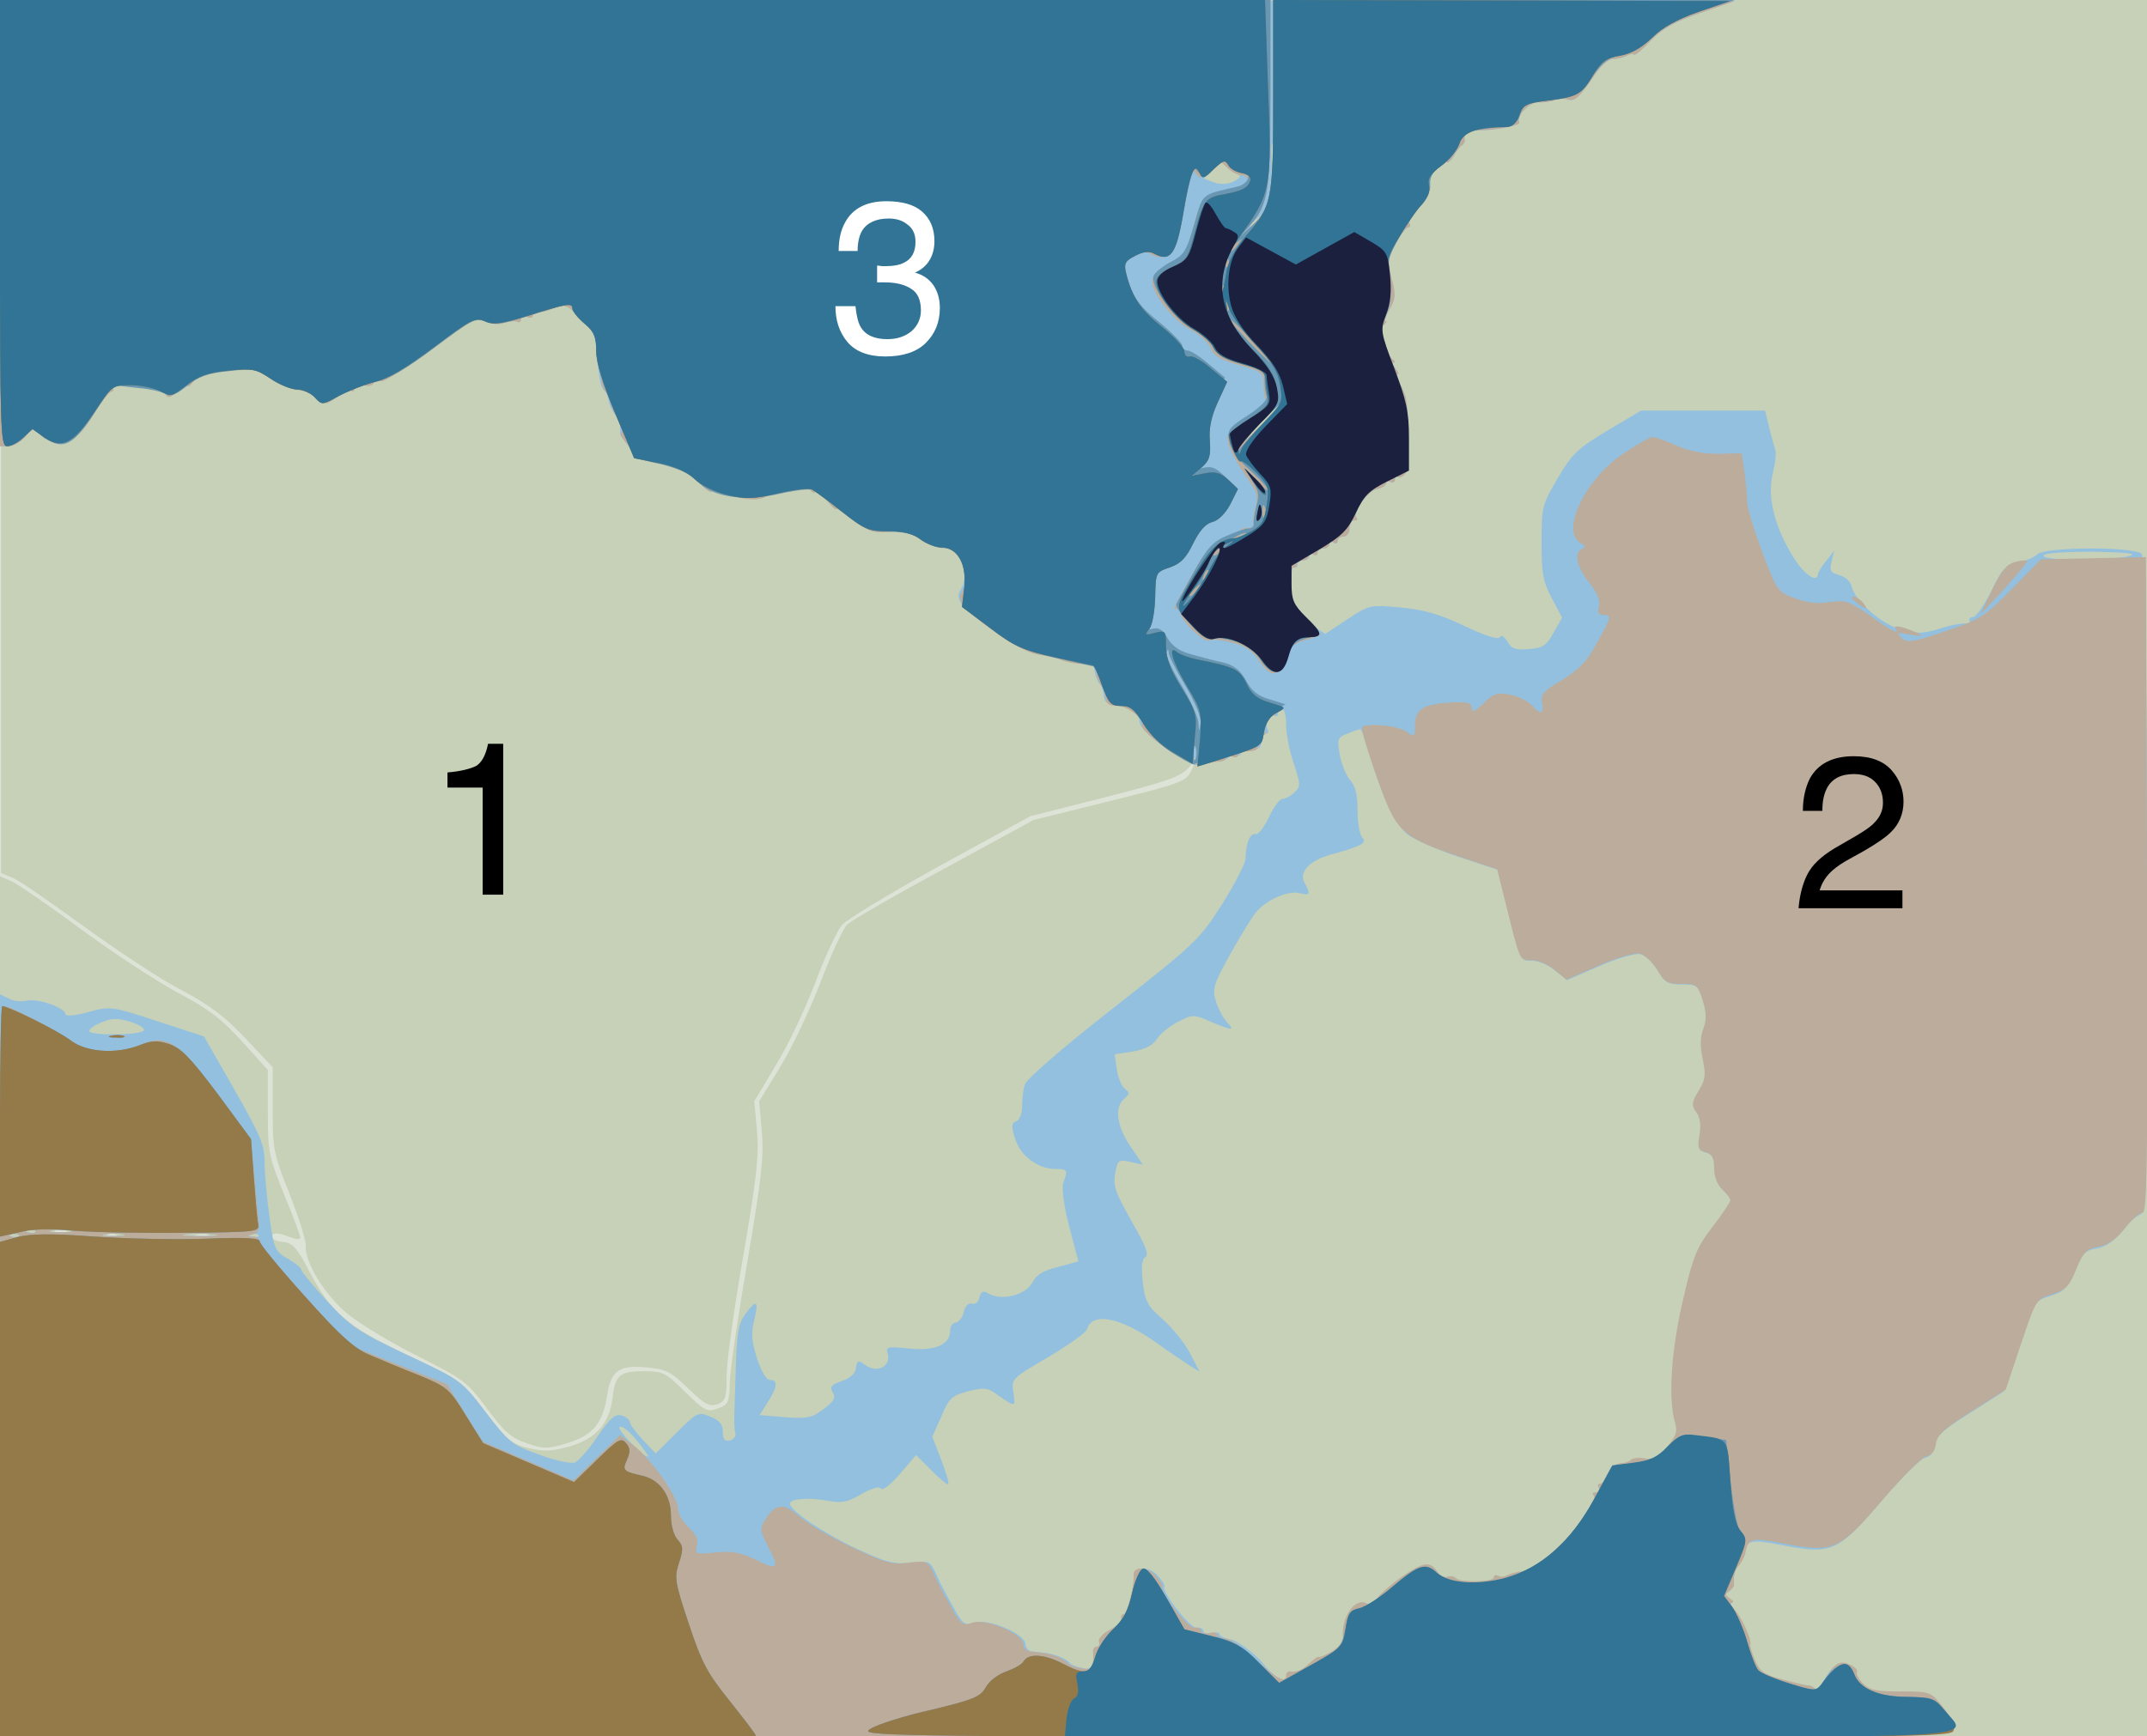 <?xml version="1.0" encoding="utf-8"?>
<!-- Generator: Adobe Illustrator 24.0.0, SVG Export Plug-In . SVG Version: 6.00 Build 0)  -->
<svg version="1.1"
	 id="svg8" xmlns:cc="http://creativecommons.org/ns#" xmlns:dc="http://purl.org/dc/elements/1.1/" xmlns:inkscape="http://www.inkscape.org/namespaces/inkscape" xmlns:rdf="http://www.w3.org/1999/02/22-rdf-syntax-ns#" xmlns:sodipodi="http://sodipodi.sourceforge.net/DTD/sodipodi-0.dtd" xmlns:svg="http://www.w3.org/2000/svg"
	 xmlns="http://www.w3.org/2000/svg" xmlns:xlink="http://www.w3.org/1999/xlink" x="0px" y="0px" viewBox="0 0 396.8 321"
	 style="enable-background:new 0 0 396.8 321;" xml:space="preserve">
<style type="text/css">
	.st0{fill:#DEE3D7;}
	.st1{fill:#C6D1B8;}
	.st2{fill:#93C0DF;}
	.st3{fill:#BBAC9C;}
	.st4{fill:#6897B4;}
	.st5{fill:#947949;}
	.st6{fill:#327496;}
	.st7{fill:#1B203F;}
	.st8{enable-background:new    ;}
	.st9{fill:#FFFFFF;}
</style>
<sodipodi:namedview  bordercolor="#666666" borderopacity="1.0" id="base" inkscape:current-layer="g3843" inkscape:cx="293.35401" inkscape:cy="600.68978" inkscape:document-units="mm" inkscape:pageopacity="0.0" inkscape:pageshadow="2" inkscape:window-height="997" inkscape:window-maximized="1" inkscape:window-width="1680" inkscape:window-x="1912" inkscape:window-y="27" inkscape:zoom="1.4" pagecolor="#ffffff" showgrid="false">
	</sodipodi:namedview>
<g id="layer1" inkscape:groupmode="layer" inkscape:label="Layer 1">
	
		<image style="overflow:visible;enable-background:new    ;" width="529" height="429" id="image3840" transform="matrix(0.749 0 0 0.749 0.184 -0.226)">
	</image>
	<g id="g3843">
		<path id="path3859" inkscape:connector-curvature="0" class="st0" d="M0,160.5V0h198.4h198.4v160.5V321H198.4H0V160.5z"/>
		<path id="path3857" inkscape:connector-curvature="0" class="st1" d="M0,241.5V162l2.1,0.9c1.1,0.5,7,4.5,12.9,8.9
			c6,4.4,14.1,9.7,18,11.8c5.7,3,8.1,4.9,11.8,9l4.7,5.2v7.8c0,7.4,0.2,8.2,3,15.2c1.7,4.1,3,7.6,3,8s-0.9,0.3-1.9-0.1
			c-2.4-0.9-3.3-0.9-3.3,0c0,0.4,0.9,0.8,2.1,0.9c1.7,0.2,2.5,1.1,4.7,5.3c4.1,7.8,7,10.3,18.2,15.6c9.8,4.6,9.9,4.7,14.4,10.5
			c4,5.2,4.9,6,8,6.7c2.8,0.7,4.2,0.6,7.6-0.3c4.8-1.4,7.3-4.2,7.9-8.9c0.5-4.3,1.3-5,5.7-5c3.6,0,4.1,0.2,7.7,3.8
			c3.6,3.5,4.1,3.8,6,3.1c2-0.7,2.2-1,2.3-5.2c0.1-2.4,1.6-12.5,3.3-22.4c2.5-14.7,3-19,2.6-23.6l-0.5-5.6l3.8-6.2
			c2.1-3.4,5.5-10.5,7.5-15.7s4.2-10.1,5-10.8c0.7-0.7,8.8-5.4,17.9-10.3l16.5-9l14.1-3.5c13.7-3.4,14.1-3.6,15.2-5.9l1.1-2.3
			l-1.7,2c-1.5,1.7-3.8,2.5-15.5,5.5l-13.8,3.5l-16.6,9.1c-9.1,5-17.3,10-18.2,11c-0.9,1.1-3.1,5.8-4.9,10.6
			c-1.8,4.7-5,11.6-7.3,15.3l-4,6.7l0.5,5.4c0.4,4.5,0,8.4-2.5,23c-1.7,9.7-3.1,19.7-3.1,22.3c0,4.1-0.2,4.7-1.7,5.3
			c-1.4,0.5-2.3,0.1-5.4-2.9c-3.3-3.2-4.2-3.6-7.7-3.9c-5.1-0.5-6.6,0.6-7.3,5.2c-0.8,5.2-2.7,7.4-7.4,8.8c-3.6,1.1-4.3,1.1-7.5,0
			c-2.9-1-4.1-2.1-7.3-6.4c-3.7-5-4.3-5.4-13-9.8c-5-2.5-10.9-6.1-13-7.9c-4.1-3.5-7.7-9.4-7.5-12.4c0.1-0.9-1.3-5.3-3-9.6
			c-3-7.5-3.1-8.3-3.1-15.7v-7.7l-5-5.3c-3.9-4.1-6.6-6.2-12.3-9.2c-4-2.1-11.9-7.4-17.7-11.6S3.9,163,2.6,162.4l-2.4-1V80.5V0
			h198.4H397v160.5V321H198.4H0V241.5z M21.5,228.3c-0.2-0.2-0.9-0.3-1.4-0.1c-0.6,0.2-0.4,0.4,0.5,0.5
			C21.4,228.7,21.8,228.5,21.5,228.3L21.5,228.3z M38.5,228.3c-0.5-0.2-1.5-0.2-2.2,0s-0.3,0.4,0.9,0.4
			C38.4,228.6,39,228.5,38.5,228.3L38.5,228.3z M12.2,227.5c-0.5-0.2-1.4-0.2-1.9,0s-0.1,0.4,0.9,0.4
			C12.3,227.9,12.7,227.7,12.2,227.5L12.2,227.5z M235.3,31.7c-0.2-0.7-0.4-0.3-0.4,0.9s0.1,1.8,0.3,1.3
			C235.4,33.4,235.5,32.4,235.3,31.7L235.3,31.7z"/>
		<path id="path3855" inkscape:connector-curvature="0" class="st2" d="M0,252.4v-68.6l1.6,0.8c0.9,0.5,2.4,0.6,3.4,0.4
			c1.9-0.5,7.1,1.3,7.1,2.5c0,0.4,1.8,0.3,4.2-0.4c4.1-1.1,4.3-1.1,12.8,1.7l8.6,2.8l5.6,9.8c4.9,8.6,5.6,10.3,5.6,13.5
			c0,2,0.4,6.5,0.9,10c0.8,6,1,6.4,3.4,7.8c1.4,0.8,2.5,1.7,2.5,2.1c0,0.3,2.2,2.9,4.8,5.8c4.4,4.7,5.7,5.6,14.8,9.9
			c10,4.7,10,4.7,14.5,10.6c4.2,5.5,4.8,6,9.8,7.8c2.9,1.1,5.9,1.7,6.6,1.5c0.7-0.3,2.6-2.4,4.2-4.8c2.3-3.4,3.3-4.3,4.5-3.9
			c0.8,0.2,1.5,0.8,1.5,1.2c0,0.4,1.1,1.9,2.4,3.3l2.4,2.5l3.9-3.9c3.8-3.8,4-3.8,6.2-2.9c1.7,0.7,2.3,1.4,2.3,2.8s0.3,1.8,1.3,1.6
			c0.7-0.2,1.2-0.8,1-1.4s-0.2-1.9-0.2-3c0-1,0.2-5.3,0.3-9.4c0.2-6.1,0.5-7.9,1.7-9.5c2.1-2.9,2.6-2.6,1.7,1
			c-0.6,2.5-0.5,3.9,0.5,7.1c0.8,2.4,1.7,4,2.4,4c1.5,0,1.4,1.3-0.4,4.1l-1.5,2.4l4.7,0.4c4.1,0.3,5,0.1,7.1-1.5
			c1.9-1.4,2.3-2.1,1.7-3.1s-0.3-1.4,1.7-2.1c1.5-0.5,2.5-1.4,2.6-2.4c0.2-1.5,0.4-1.5,1.8-0.5c2.1,1.5,4.6,0.2,4.1-2
			c-0.4-1.5-0.2-1.5,3.9-1.1c4.8,0.5,7.6-0.7,7.6-3.3c0-0.8,0.5-1.5,1-1.5s1.3-0.9,1.5-1.9c0.3-1.2,0.9-1.8,1.5-1.6s1.2-0.2,1.4-1.1
			c0.3-1.2,0.7-1.4,1.8-0.7c2.4,1.3,6.8,0.2,8-2.1c0.8-1.5,2-2.2,4.8-2.9l3.7-1l-1.7-6.5c-1-3.9-1.4-7.1-1.1-8
			c0.9-2.4,0.8-2.6-1.4-2.6c-3.3,0-6.5-2.4-7.5-5.6c-0.7-2.3-0.7-2.9,0.2-3.2c0.6-0.2,1.1-1.4,1.1-2.8c0-1.3,0.2-3.1,0.5-4
			c0.3-1,6.6-6.5,16.3-14.1c15.4-12.1,15.9-12.6,20.2-19.3c2.4-3.8,4.3-7.6,4.3-8.4c0-2.7,0.9-4.8,1.8-4.5c0.5,0.2,1.6-1.2,2.5-3.1
			c0.9-1.9,2-3.4,2.5-3.4s1.5-0.5,2.2-1.2c1.2-1.1,1.2-1.4-0.1-5.4c-0.8-2.3-1.4-5.5-1.4-7.1s-0.3-2.9-0.7-2.9s-0.8,0.4-0.8,0.8
			c0,0.4-0.3,0.6-0.7,0.4c-0.8-0.5-1.8,1.7-1.2,2.6c0.2,0.4,0.1,0.7-0.4,0.7c-0.4,0-0.8,0.7-0.8,1.5c0,1.1-0.5,1.5-1.9,1.5
			c-1,0-1.9,0.3-1.9,0.7s-0.5,0.5-1.1,0.3s-1.1-0.1-1.1,0.2c0,0.4-0.6,0.7-1.3,0.7s-2.3,0.3-3.5,0.6c-1.7,0.5-2,0.4-1.6-0.4
			c0.4-0.6,0.3-0.8-0.3-0.4c-1.5,0.9-9.8-4.9-9.8-6.9c0-1.4-2.5-3.2-4.4-3.2c-1.6,0-2.1-0.4-2.2-1.6c-0.1-0.9-0.4-1.8-0.7-2.1
			c-0.3-0.2-0.7-1.1-0.9-1.9c-0.3-1.9-0.2-1.9-3.3-2.2c-1.4-0.1-3-0.5-3.5-0.8s-2.1-0.6-3.6-0.8c-1.8-0.2-4.5-1.5-8.3-4.2
			c-6-4.3-7.3-5.8-6.2-7.5c2-3.1-0.4-8.2-3.8-8.2c-1.1,0-3-0.7-4.1-1.6c-1.6-1.2-2.8-1.5-5.5-1.3c-3.1,0.3-3.9,0-6.7-2.2
			c-1.8-1.4-3.2-2.3-3.2-2s-0.7-0.4-1.6-1.5c-0.9-1.1-1.8-1.8-2.2-1.6c-0.3,0.2-0.8,0-0.9-0.5c-0.2-0.5-0.7-0.6-1.3-0.3
			c-0.6,0.3-2.1,0.7-3.5,0.8c-1.4,0.1-2.9,0.5-3.4,0.8c-1.4,0.8-3.6,0.7-6.9-0.3c-1.6-0.5-3.1-0.8-3.3-0.6c-0.2,0.2-1.3-0.7-2.5-2
			s-2.1-2.1-2.1-1.8c0,0.3-0.5,0.2-1-0.3c-0.6-0.5-2.3-1-3.8-1.1s-3.3-0.8-4-1.4c-1.7-1.6-3.1-3.4-3.1-3.9c0.1-1.9-0.1-2.7-0.9-3.5
			c-0.5-0.5-1.1-1.7-1.2-2.5s-0.5-1.7-0.8-1.9c-0.7-0.5-1-2.1-1.4-6.7c-0.3-3.6-0.7-4.5-3.2-6.9c-2.6-2.6-3-2.7-5-1.9
			c-1.2,0.5-2.5,0.8-3,0.7s-0.9,0.2-0.9,0.6c0,0.4-0.5,0.6-1.1,0.3c-0.6-0.2-1.1,0-1.1,0.4c0,0.5-0.3,0.7-0.7,0.5
			c-0.4-0.2-1.5-0.1-2.4,0.2c-1.2,0.4-2.3,0.3-3.3-0.4c-1.4-0.9-2.3-0.5-10.1,5.3c-4.7,3.5-8.9,6.1-9.4,5.9s-1.1,0-1.4,0.4
			c-0.2,0.4-1.1,0.6-2,0.3c-0.9-0.2-1.5,0-1.5,0.6c0,0.5-0.2,0.7-0.5,0.5c-0.3-0.3-1.5,0.2-2.7,1.1c-2.1,1.5-2.2,1.5-3.7,0.2
			c-0.8-0.7-2.4-1.4-3.6-1.5c-1.2-0.1-3.5-1.1-5.2-2.2C47.1,68,45.9,67.7,44,68c-1.4,0.3-3.5,0.5-4.8,0.4c-1.6,0-2.7,0.5-3.6,1.6
			c-0.6,0.9-1.2,1.4-1.2,1s-0.8,0.1-1.8,1c-1.2,1.1-1.9,1.4-2.1,0.8c-0.2-0.5-1.5-1-2.9-1.2c-1.4-0.1-3.7-0.5-5.1-0.7
			c-1.7-0.3-2.3-0.2-2,0.4c0.3,0.4,0.2,0.8-0.2,0.8c-0.4,0-1.9,2-3.4,4.4c-2.8,4.6-5.5,6.2-7.6,4.5c-0.6-0.5-1.1-0.6-1.1-0.3
			c0,0.3-0.5,0-1.1-0.8C6,79.1,6,79.2,4.6,80.8c-0.8,0.9-2.1,1.7-3,1.7H0V41.3V0l160.3,0.1l160.3,0.1l-6.4,2.2
			c-4.9,1.7-7,2.9-9.1,5.1c-1.5,1.6-2.9,2.8-3.1,2.6s-0.8-0.1-1.4,0.2c-0.5,0.3-1.6,0.6-2.5,0.6c-0.8,0-2.2,1.2-3.2,2.7
			c-2.9,4.3-3.8,5.2-5.1,4.8c-0.6-0.2-1.7-0.2-2.5,0.1c-0.7,0.3-2,0.5-2.9,0.4c-1.6-0.2-4.3,2.6-3.6,3.7c0.4,0.6-5,1.6-8.1,1.5
			c-1.8-0.1-2.2,0.3-2,1.9c0,0.3-0.2,0.7-0.6,0.9c-0.3,0.3-1,1.1-1.4,1.9s-1,1.3-1.2,1.1c-1-0.6-3.6,2.6-3.2,4
			c0.3,0.9-0.3,2.3-1.9,4c-1.3,1.5-2.1,3-1.9,3.4s0.1,0.7-0.2,0.7c-0.4,0-1.4,1.3-2.3,3c-1.5,2.7-1.6,3.3-0.8,6.5
			c0.8,3,0.7,3.8-0.4,5.7c-0.7,1.2-1,2.2-0.7,2.2s0.1,0.3-0.4,0.7c-0.7,0.4-0.8,1-0.4,1.7c0.4,0.6,0.7,1.7,0.9,2.5
			c0.1,0.8,0.6,1.7,1.1,2.1c0.5,0.3,0.6,0.6,0.3,0.6c-0.4,0-0.2,0.5,0.3,1.1s0.7,1.1,0.4,1.1c-0.3,0-0.1,0.8,0.4,1.7
			c1.3,2.3,1.4,3.1,1.6,9.9c0.1,3.9-0.1,6.3-0.7,6.9c-0.5,0.5-1.1,0.7-1.3,0.4c-0.3-0.3-0.5-0.1-0.5,0.5c0,0.5-0.3,0.7-0.8,0.5
			c-0.4-0.3-0.8-0.1-0.8,0.2c0,0.4-0.8,0.9-1.7,1.1c-1.8,0.4-4.6,4.4-3.8,5.3c0.3,0.3,0.1,0.5-0.4,0.5s-0.9,0.7-0.9,1.5
			s-0.5,1.5-1.1,1.5s-1.1,0.4-1.1,0.8s-0.3,0.6-0.8,0.3c-0.4-0.3-0.7-0.1-0.7,0.3s-0.5,0.8-1.1,0.8s-1.1,0.4-1.1,0.8
			s-0.3,0.6-0.8,0.3c-0.4-0.3-0.7-0.1-0.7,0.3s-0.5,0.8-1.1,0.8s-1.1,0.4-1.1,0.8s-0.3,0.6-0.6,0.5c-0.3-0.2-0.7,1.2-0.8,3.1
			c-0.2,3.6,0.6,5,4.5,7.8l2,1.4l4.1-2.7c4.1-2.7,4.2-2.7,9.8-2.2c4.3,0.4,7.2,1.2,11.8,3.4c4,1.9,6.3,2.6,6.6,2.1
			c0.3-0.5,0.8-0.1,1.4,0.8c0.7,1.3,1.4,1.6,3.9,1.4c2.6-0.2,3.3-0.6,4.6-3l1.6-2.8l-1.9-3.6c-1.6-3-1.9-4.5-1.9-10.3
			c0-6.6,0.1-7,3-11.9c2.7-4.6,3.7-5.5,9.2-8.8l6.2-3.7H315h11.2l0.8,3.2c0.4,1.8,1,3.6,1.1,4.1c0.2,0.5,0,2.5-0.5,4.5
			c-1,4.3,0.4,9.8,3.9,15.4c1.9,3.1,4.4,4.8,4.5,3c0-0.3,0.7-1.4,1.5-2.4l1.5-1.9l-0.5,2c-0.4,1.7-0.2,2.1,1.4,2.5
			c1.1,0.3,2.1,1.2,2.3,2.1c0.7,2.8,5.5,7,9.2,8c2.9,0.8,4,0.8,7.5-0.3c2.2-0.7,4.5-1,4.9-0.8c0.5,0.3,0.7,0.2,0.3-0.3
			c-0.3-0.5-0.1-0.9,0.5-0.9s2.1-2.2,3.4-4.8c2.1-4.3,2.7-4.9,5-5.3c1.4-0.3,3-1,3.5-1.5c1.1-1.4,17.9-1.5,19.3-0.1
			s1.3,122.1-0.1,122.1c-0.5,0-2.1,1.3-3.3,2.9c-1.6,2-3.2,3.1-4.9,3.4c-2.2,0.4-2.8,1-4.1,4.2c-1.3,3.2-2,3.8-4.5,4.6
			c-2.9,0.9-2.9,0.9-5.7,9.2l-2.8,8.4l-6.3,4c-5.1,3.2-6.4,4.4-6.6,6c-0.2,1.3-0.7,2.1-1.7,2.3c-0.8,0.1-4.5,3.8-8.1,8
			c-8,9.4-9.1,9.9-18.1,8.2c-6.1-1.2-6.8-1-7.3,1.5c-0.1,0.8-0.7,1.9-1.2,2.5c-0.8,0.9-1.1,2-0.9,3.6c0,0.3-0.4,0.8-0.9,1.1
			c-0.8,0.5-0.8,0.8,0.1,1.4c0.6,0.4,0.8,0.7,0.4,0.8c-0.4,0-0.1,0.6,0.5,1.3c1.3,1.4,3.1,5.4,2.9,6.4c-0.1,0.3,0.3,1.7,0.9,3
			c0.9,2.1,1.7,2.6,5.1,3.5c2.2,0.6,4.4,1.1,4.8,1.1s1,0.3,1.2,0.7c0.3,0.4,0.9-0.1,1.4-1.1c1.9-3.6,3-4.4,4.9-3.5
			c1,0.4,1.6,1.1,1.4,1.4s0.3,1.3,1.1,2.1c1.3,1.3,2.5,1.5,7,1.5c5.5,0,5.5,0,7.9,3c1.4,1.8,2.2,3.4,1.9,4.1
			c-0.4,1.1-17.8,1.2-180.7,1.2H0V252.4z M237.8,309.8c0-0.4,0.3-0.7,0.6-0.7c1.3,0.2,2.3-0.2,3.8-1.6c0.9-0.8,1.6-1.3,1.6-1.1
			c0,0.2,1-0.2,2.3-0.9c1.2-0.7,2.2-1.9,2.2-2.5c-0.4-4,2.3-7.8,4.5-6.4c0.4,0.2,1.2-0.2,1.7-0.9c1.5-2,6.8-5.9,8.6-6.3
			c1-0.3,1.9,0.1,2.5,1.1c0.5,0.8,1.4,1.3,2,1.1c0.6-0.2,1.2-0.1,1.5,0.2c0.6,0.9,7.1,0.8,7.1-0.1c0-0.4,0.3-0.5,0.8-0.3
			c0.4,0.3,1.2,0.2,1.7-0.1c0.5-0.3,1.7-0.6,2.7-0.7c3.8-0.4,14.9-12.3,13.2-14.1c-0.3-0.3-0.1-0.5,0.5-0.5c0.5,0,0.7-0.3,0.5-0.8
			c-0.3-0.4-0.2-0.8,0.2-0.8c0.4,0,1.1-0.8,1.5-1.9c0.5-1.1,1.5-1.9,2.3-1.9s1.6-0.3,1.9-0.6c0.2-0.3,1.4-0.5,2.5-0.3
			c1.7,0.3,2.6-0.2,4.2-2.1c1.7-2.1,2-2.8,1.4-4.8c-1.2-4.4-0.6-13.4,1.6-22.6c1.8-7.9,2.5-9.5,5.4-13.3c1.8-2.3,3.3-4.6,3.3-4.9
			s-0.7-1.3-1.5-2c-0.9-0.9-1.5-2.3-1.5-3.9c0-2-0.4-2.7-1.6-3c-1.4-0.4-1.5-0.8-1.1-3.2c0.3-1.8,0.1-3.3-0.6-4.2
			c-0.9-1.3-0.9-1.7,0.4-3.9c1.3-2.1,1.4-2.9,0.8-5.9c-0.5-2.3-0.5-4.1,0.1-5.6c0.6-1.6,0.6-3-0.1-5.2c-0.9-2.9-1.1-3.1-3.9-3.1
			c-2.6,0-3.2-0.3-4.5-2.6c-0.9-1.4-2.3-2.8-3.2-3c-0.9-0.2-4.2,0.7-7.6,2.2l-6,2.6l-2.2-1.8c-1.2-1-3.1-1.8-4.3-1.8
			c-2.2,0-2,0.5-4.9-11.2l-1.4-5.6l-7.2-2.4c-4-1.3-8.2-3.2-9.4-4.1c-2.2-1.7-4.8-7.1-7.3-15.6c-0.6-2.2-1.3-3.9-1.5-3.9
			s-1.2,0.3-2.3,0.8c-1.9,0.7-2,1-1.5,3.9c0.3,1.7,1.2,3.9,1.9,4.7c1,1.1,1.4,2.7,1.4,5.7c0,2.3,0.4,4.5,0.9,5
			c0.9,0.9-0.3,1.6-5.9,3.1c-3.9,1.1-5.9,3.2-4.8,5.2c1.2,2.2,1,2.4-1,1.9c-2.1-0.5-6.2,1.3-8.1,3.7c-0.7,0.9-2.8,4.3-4.7,7.7
			c-3,5.4-3.3,6.4-2.6,8.5c0.4,1.4,1.3,3.1,2,3.9c1.6,1.7,1.2,1.7-2.9,0c-3.2-1.4-3.3-1.4-6.1,0c-1.5,0.8-3.3,2.2-3.9,3.2
			c-0.8,1.2-2.2,1.9-4.5,2.3l-3.3,0.5l0.4,2.8c0.2,1.5,0.9,3.1,1.5,3.6c0.9,0.7,0.9,0.9-0.1,1.8c-1.9,1.6-1.4,5.1,1.1,8.8l2.3,3.4
			l-2.3-0.5c-2.2-0.5-2.3-0.4-2.8,2.1c-0.4,2.3,0,3.5,3,8.8c2.6,4.5,3.3,6.3,2.6,6.7s-0.8,1.8-0.5,4.6c0.4,3.5,0.8,4.4,3.8,7
			c1.8,1.6,4.1,4.5,5,6.3l1.7,3.3l-2.2-1.4c-1.2-0.8-3.8-2.5-5.8-4c-6.7-4.7-11.8-5.7-12.8-2.5c-0.2,0.7-3.5,3-7.2,5.2
			c-6.8,4-6.8,4-6.4,6.6c0.4,2.7,0.4,2.7-3.2,0.2c-1.6-1.2-2.3-1.2-5.2-0.5c-2.9,0.8-3.5,1.2-4.9,4.6l-1.7,3.8l1.7,4.4
			c0.9,2.4,1.5,4.4,1.2,4.4s-1.7-1.2-3.2-2.7l-2.7-2.7l-3,3.5c-1.7,2-3.2,3.1-3.5,2.7c-0.3-0.5-1.6-0.1-3.6,1
			c-2.7,1.6-3.6,1.7-6.5,1.2c-3.3-0.6-6.8-0.3-6.7,0.6c0,1.3,6.5,5.6,12.3,8.3c5.6,2.6,7,2.9,10,2.6c3.5-0.4,3.6-0.4,4.9,2.5
			c0.7,1.6,2.2,4.3,3.2,6.1c1.6,2.8,2,3.1,3.7,2.5c2.4-0.9,9.3,2,9.4,3.9c0,0.7,0.6,1.4,1.3,1.4c2.9,0.3,3.6,0.4,5.1,1
			c0.8,0.3,1.7,0.9,1.9,1.2c0.2,0.3,1.3,0.7,2.4,0.9c2,0.4,2.4-0.1,2.2-3.1c0-0.5,0.3-0.9,0.7-0.9s0.6-0.4,0.4-0.9
			c-0.2-0.5,0.7-1.5,2-2.2s2.2-1.6,2.1-2.1c-0.1-0.4,0.1-0.8,0.5-0.8c0.6,0,2-5.3,1.8-7.2c-0.1-1.7,2.6-1.6,4.1,0.1
			c0.8,0.9,1.4,1.9,1.2,2c-0.7,0.7,4.7,7.7,5.9,7.6c0.7-0.1,1.3,0.2,1.3,0.6s0.7,0.6,1.5,0.4s1.5-0.1,1.5,0.2c0,0.3,0.9,0.8,2.1,1
			c1.1,0.2,3.6,2,5.4,3.8C235.6,310.3,237.8,311.4,237.8,309.8L237.8,309.8z M117.7,266.3c-1.3-1.6-2.7-2.8-3.2-2.5
			c-0.6,0.4,4.3,5.5,5.3,5.5C119.9,269.2,119,267.9,117.7,266.3L117.7,266.3z M3.5,228.3c-0.2-0.2-0.9-0.3-1.4-0.1
			c-0.6,0.2-0.4,0.4,0.5,0.5C3.4,228.7,3.8,228.5,3.5,228.3L3.5,228.3z M22.7,228.2c-0.9-0.2-2.4-0.2-3.4,0
			c-0.9,0.2-0.2,0.3,1.7,0.3C22.9,228.5,23.6,228.4,22.7,228.2z M39.5,228.2c-1.6-0.2-3.9-0.2-5.2,0s-0.1,0.3,2.8,0.3
			C40,228.5,41.1,228.4,39.5,228.2L39.5,228.2z M47.8,228.3c-0.2-0.2-0.9-0.3-1.4-0.1c-0.6,0.2-0.4,0.4,0.5,0.5
			C47.6,228.7,48,228.5,47.8,228.3L47.8,228.3z M6.5,227.5c-0.2-0.2-0.9-0.3-1.4-0.1c-0.6,0.2-0.4,0.4,0.5,0.5
			C6.4,228,6.8,227.8,6.5,227.5L6.5,227.5z M12.9,227.5c-0.9-0.2-2.4-0.2-3.4,0c-0.9,0.2-0.2,0.3,1.7,0.3S13.9,227.7,12.9,227.5z
			 M26.6,190.5c0.2-0.4-0.9-1.1-2.5-1.6c-2.3-0.7-3.5-0.7-5.3,0.1c-1.3,0.5-2.3,1.2-2.3,1.6C16.5,191.5,26,191.4,26.6,190.5
			L26.6,190.5z M393.8,102.7c1.2-0.4-1.3-0.6-6.9-0.7c-5.1,0-9,0.2-9.2,0.7C377.1,103.7,390.9,103.7,393.8,102.7z M233.3,78.4
			c2.2-2.3,3.9-4.1,3.7-4.1s-2.2,1.9-4.4,4.1c-2.2,2.3-3.9,4.1-3.7,4.1C229,82.5,231,80.6,233.3,78.4z M232.6,40.7
			c0.9-1.2,0.9-1.2-0.3-0.3c-1.2,1-1.6,1.6-1,1.6C231.4,42,232,41.4,232.6,40.7z M228.3,31.7c-0.7-0.5-1.5-1.3-1.8-1.7
			c-0.3-0.4-1.2,0-2.2,1.1l-1.8,1.9l1.8,0.7c1.1,0.4,2.5,0.4,3.6-0.1C229.5,32.7,229.5,32.6,228.3,31.7L228.3,31.7z M235.3,27.2
			c-0.2-1.6-0.3-0.5-0.3,2.4s0.1,4.2,0.3,2.8C235.5,31.1,235.5,28.8,235.3,27.2L235.3,27.2z"/>
		<path id="path3853" inkscape:connector-curvature="0" class="st3" d="M0,253.5C0,208.2,0.3,186,0.8,186c1.2,0,9.8,4.5,12.4,6.5
			c2.8,2.1,8.6,2.4,12.8,0.6c4.8-2,7-0.5,14.2,9.1c6.2,8.3,6.2,8.4,6.7,13.9c0.3,3,0.6,6.9,0.8,8.6c0.3,2.6,0.1,3.2-1,3.5
			c-1.2,0.3-1.2,0.4,0,0.4c0.7,0,1.3,0.4,1.3,0.9c0,0.4,3.7,5,8.3,10l8.3,9.2l9,3.6l9,3.6l3.3,5.3l3.3,5.3l8.4,3.6l8.4,3.6l4.3-4.2
			l4.3-4.2l2.6,2c3.2,2.5,8.1,9.4,8.1,11.6c0,0.9,0.9,2.5,2,3.5c1.4,1.3,1.8,2.3,1.5,3.4c-0.4,1.5-0.2,1.6,3.5,1.2
			c3.1-0.3,4.6,0,7.5,1.4c4,2,4.3,1.6,2-2.8c-1.4-2.8-1.4-3.1-0.3-4.8c1.9-2.9,3.3-3,6.3-0.4c1.5,1.3,5.8,3.8,9.6,5.6
			c6.1,2.9,7.4,3.3,10.5,2.9c3.5-0.4,3.6-0.4,4.9,2.5c0.7,1.6,2.2,4.3,3.2,6.1c1.6,2.8,2,3.1,3.7,2.5c2.4-0.9,9.3,2,9.4,3.9
			c0,0.7,0.6,1.4,1.3,1.4c2.9,0.3,3.6,0.4,5.1,1c0.8,0.3,1.7,0.9,1.9,1.2c0.2,0.3,1.3,0.7,2.4,0.9c2,0.4,2.4-0.1,2.2-3.1
			c0-0.5,0.3-0.9,0.7-0.9s0.6-0.4,0.4-0.9c-0.2-0.5,0.7-1.5,2-2.2s2.2-1.6,2.1-2.1c-0.1-0.4,0.1-0.8,0.5-0.8c0.6,0,2-5.3,1.8-7.2
			c-0.1-1.7,2.6-1.6,4.1,0.1c0.8,0.9,1.4,1.9,1.2,2c-0.7,0.7,4.7,7.7,5.9,7.6c0.7-0.1,1.3,0.2,1.3,0.6s0.7,0.6,1.5,0.4
			s1.5-0.1,1.5,0.3s0.7,0.7,1.5,0.7s3.3,1.7,5.5,3.8c3.8,3.6,5.7,4.6,5.7,3c0-0.4,0.3-0.7,0.6-0.7c1.3,0.2,2.3-0.2,3.8-1.6
			c0.9-0.8,1.6-1.3,1.6-1.1c0,0.2,1-0.2,2.3-0.9c1.2-0.7,2.2-1.9,2.2-2.5c-0.4-4,2.3-7.8,4.5-6.4c0.4,0.2,1.2-0.2,1.7-0.9
			c1.5-2,6.8-5.9,8.6-6.3c1-0.3,1.9,0.1,2.5,1.1c0.5,0.8,1.4,1.3,2,1.1c0.6-0.2,1.2-0.1,1.5,0.2c0.6,0.9,7.1,0.8,7.1-0.1
			c0-0.4,0.3-0.5,0.8-0.3c0.4,0.3,1.2,0.2,1.7-0.1c0.5-0.3,1.7-0.6,2.7-0.7c3.8-0.4,14.9-12.3,13.2-14.1c-0.3-0.3-0.1-0.5,0.5-0.5
			c0.5,0,0.7-0.3,0.5-0.8c-0.3-0.4-0.2-0.8,0.2-0.8c0.4,0,1.1-0.8,1.5-1.9c0.5-1.1,1.5-1.9,2.3-1.9s1.6-0.3,1.9-0.6
			c0.2-0.3,1.4-0.5,2.5-0.3c1.7,0.3,2.6-0.2,4.2-2.1c1.7-2.1,2-2.8,1.4-4.8c-1.2-4.4-0.6-13.4,1.6-22.6c1.8-7.9,2.5-9.5,5.4-13.3
			c1.8-2.3,3.3-4.6,3.3-4.9c0-0.4-0.7-1.3-1.5-2c-0.9-0.9-1.5-2.3-1.5-3.9c0-2-0.4-2.7-1.6-3c-1.4-0.4-1.5-0.8-1.1-3.2
			c0.3-1.8,0.1-3.3-0.6-4.2c-0.9-1.3-0.9-1.7,0.4-3.9c1.3-2.1,1.4-2.9,0.8-5.9c-0.5-2.3-0.5-4.1,0.1-5.6c0.6-1.6,0.6-3-0.1-5.2
			c-0.9-2.9-1.1-3.1-3.9-3.1c-2.6,0-3.2-0.3-4.5-2.6c-0.9-1.4-2.3-2.8-3.2-3c-0.9-0.2-4.2,0.7-7.6,2.2l-6,2.6l-2.2-1.8
			c-1.2-1-3.1-1.8-4.3-1.8c-2.2,0-2,0.5-4.9-11.2l-1.4-5.6l-7.2-2.4c-9.5-3.2-11.2-4.6-13.6-10.7c-1.9-4.9-4.2-12-4.2-13
			s6.4-0.6,8.1,0.6c1.6,1.1,1.7,1.1,1.7-1c0-3,1.4-4,6.3-4.3c3.4-0.2,4.2,0,4.2,1c0,0.9,0.5,0.7,2.2-0.9c1.8-1.8,2.6-2,4.8-1.6
			c1.5,0.3,3.2,1.1,4,1.9c1.7,1.9,2.4,1.8,2-0.4c-0.3-1.5,0.3-2.2,3.7-4.2c3.1-1.9,4.6-3.4,6.4-6.8c2.8-5,2.8-5.2,1.2-5.2
			c-0.9,0-1.1-0.5-0.8-1.6c0.3-1.1-0.3-2.5-1.8-4.4c-2.3-2.9-2.9-5.6-1.3-6.2c0.7-0.3,0.6-0.6-0.4-1.2c-3.6-2.3,1.1-11.9,8.1-16.5
			c2.4-1.6,4.8-3,5.3-3s2.5,0.7,4.5,1.6c2.5,1.1,5,1.5,7.8,1.5l4.2-0.1l0.5,3.5c0.3,1.9,0.5,4.4,0.5,5.5s1.3,5.2,2.8,9.3
			c2.7,7.1,2.9,7.4,6,8.5c2.2,0.8,4.2,1.1,6.4,0.7c3-0.4,3.6-0.2,7.5,2.5c4.2,3,5.6,3.7,4.7,2.3c-0.3-0.4,0.6-0.4,2,0.1
			c3.4,1.2,3.7,1.7,0.6,1.1c-2.3-0.4-2.5-0.4-1.5,0.6s1.9,0.9,8.1-1.2c6.5-2.2,7.3-2.7,12.3-7.8l5.4-5.5l9.7-0.2l9.7-0.2l0.2,60.6
			c0.2,50.2,0,60.6-0.8,60.6c-0.6,0-2.1,1.3-3.3,2.9c-1.6,2-3.2,3.1-4.9,3.4c-2.2,0.4-2.8,1-4.1,4.2c-1.3,3.2-2,3.8-4.5,4.6
			c-2.9,0.9-2.9,0.9-5.7,9.2l-2.8,8.4l-6.3,4c-5.1,3.2-6.4,4.4-6.6,6c-0.2,1.3-0.7,2.1-1.7,2.3c-0.8,0.1-4.5,3.8-8.1,8
			c-8,9.4-9.1,9.9-18.1,8.2c-6.1-1.2-6.8-1-7.3,1.5c-0.1,0.8-0.7,1.9-1.2,2.5c-0.8,0.9-1.1,2-0.9,3.6c0,0.3-0.4,0.8-0.9,1.1
			c-0.8,0.5-0.8,0.8,0.1,1.4c0.6,0.4,0.8,0.7,0.4,0.8c-0.4,0-0.1,0.6,0.5,1.3c1.3,1.4,3.1,5.4,2.9,6.4c-0.1,0.3,0.3,1.7,0.9,3
			c0.9,2.1,1.7,2.6,5.1,3.5c2.2,0.6,4.4,1.1,4.8,1.1s1,0.3,1.2,0.7c0.3,0.4,0.9-0.1,1.4-1.1c1.9-3.6,3-4.4,4.9-3.5
			c1,0.4,1.6,1.1,1.4,1.4s0.3,1.3,1.1,2.1c1.3,1.3,2.5,1.5,7,1.5c5.5,0,5.5,0,7.9,3c1.4,1.8,2.2,3.4,1.9,4.1
			c-0.4,1.1-17.8,1.2-180.7,1.2H0V253.5z M3.5,228.3c-0.2-0.2-0.9-0.3-1.4-0.1c-0.6,0.2-0.4,0.4,0.5,0.5
			C3.4,228.7,3.8,228.5,3.5,228.3L3.5,228.3z M22.7,228.2c-0.9-0.2-2.4-0.2-3.4,0c-0.9,0.2-0.2,0.3,1.7,0.3
			C22.9,228.5,23.6,228.4,22.7,228.2z M39.5,228.2c-1.6-0.2-3.9-0.2-5.2,0s-0.1,0.3,2.8,0.3C40,228.5,41.1,228.4,39.5,228.2
			L39.5,228.2z M6.5,227.5c-0.2-0.2-0.9-0.3-1.4-0.1c-0.6,0.2-0.4,0.4,0.5,0.5C6.4,228,6.8,227.8,6.5,227.5L6.5,227.5z M12.9,227.5
			c-0.9-0.2-2.4-0.2-3.4,0c-0.9,0.2-0.2,0.3,1.7,0.3S13.9,227.7,12.9,227.5z M20.4,191.5c0.7-0.2,1.9-0.2,2.6,0s0.1,0.3-1.3,0.3
			C20.3,191.8,19.7,191.7,20.4,191.5z M217.5,139.7c-3.4-2.1-6.9-5.1-6.5-5.8c0.5-1-2.7-3.4-4.5-3.4c-1.6,0-2.1-0.4-2.2-1.6
			c-0.1-0.9-0.4-1.8-0.7-2.1c-0.3-0.2-0.7-1.1-0.9-1.9c-0.3-1.9-0.2-1.9-3.3-2.2c-1.4-0.1-3-0.5-3.5-0.8s-2.1-0.6-3.6-0.8
			c-1.8-0.2-4.5-1.5-8.3-4.2c-6-4.3-7.3-5.8-6.2-7.5c2-3.1-0.4-8.2-3.8-8.2c-1.1,0-3-0.7-4.1-1.6c-1.6-1.2-2.8-1.5-5.5-1.3
			c-3.1,0.3-3.9,0-6.7-2.2c-1.8-1.4-3.2-2.3-3.2-2s-0.7-0.4-1.6-1.5c-0.9-1.1-1.8-1.8-2.2-1.6c-0.3,0.2-0.8,0-0.9-0.5
			c-0.2-0.5-0.7-0.6-1.3-0.3c-0.6,0.3-2.1,0.7-3.5,0.8c-1.4,0.1-2.9,0.5-3.4,0.8c-1.4,0.8-3.6,0.7-6.9-0.3c-1.6-0.5-3.1-0.8-3.3-0.6
			c-0.2,0.2-1.3-0.7-2.5-2s-2.1-2.1-2.1-1.8c0,0.3-0.5,0.2-1-0.3c-0.6-0.5-2.3-1-3.8-1.1s-3.3-0.8-4-1.4c-1.8-1.7-3.5-3.8-3.3-4.1
			c0.5-0.6,0.1-2.5-0.7-3.3c-0.5-0.5-1.1-1.7-1.2-2.5s-0.5-1.7-0.8-1.9c-0.7-0.5-1-2.1-1.4-6.7c-0.3-3.6-0.7-4.5-3.2-6.9
			c-2.6-2.6-3-2.7-5-1.9c-1.2,0.5-2.5,0.8-3,0.7s-0.9,0.2-0.9,0.6c0,0.4-0.5,0.6-1.1,0.3c-0.6-0.2-1.1,0-1.1,0.4
			c0,0.5-0.3,0.7-0.7,0.5c-0.4-0.2-1.5-0.1-2.4,0.2c-1.2,0.4-2.3,0.3-3.3-0.4c-1.4-0.9-2.3-0.5-10.1,5.3c-4.7,3.5-8.9,6.1-9.4,5.9
			s-1.1,0-1.4,0.4c-0.2,0.4-1.1,0.6-2,0.3c-0.9-0.2-1.5,0-1.5,0.6c0,0.5-0.2,0.7-0.5,0.5c-0.3-0.3-1.5,0.2-2.7,1.1
			c-2.1,1.5-2.2,1.5-3.7,0.2c-0.8-0.7-2.4-1.4-3.6-1.5c-1.2-0.1-3.5-1.1-5.2-2.2c-2.4-1.6-3.6-1.9-5.5-1.6c-1.4,0.3-3.5,0.5-4.8,0.4
			c-1.6,0-2.7,0.5-3.6,1.6c-0.6,0.9-1.2,1.4-1.2,1s-0.8,0.1-1.8,1c-1.2,1.1-1.9,1.4-2.1,0.8c-0.2-0.5-1.5-1-2.9-1.2
			c-1.4-0.1-3.7-0.5-5.1-0.7c-1.7-0.3-2.3-0.2-2,0.4c0.3,0.4,0.2,0.8-0.2,0.8c-0.4,0-1.9,2-3.4,4.4c-2.8,4.6-5.5,6.2-7.6,4.5
			C9,80.8,8.5,80.7,8.5,81S8,81,7.4,80.2c-1.4-1-1.4-1-2.8,0.6c-0.8,0.9-2.1,1.7-3,1.7H0V41.3V0h117.4h117.4v17.1
			c0,18.3-0.4,20.7-3.7,24.5l-2,2.2l2.3-2.1c3.6-3.2,4-6,4-24.8V0L278,0.1l42.6,0.1l-6.4,2.2c-4.9,1.7-7,2.9-9.1,5.1
			c-1.5,1.6-2.9,2.8-3.1,2.6s-0.8-0.1-1.4,0.2c-0.5,0.3-1.6,0.6-2.5,0.6c-0.8,0-2.2,1.2-3.2,2.7c-2.9,4.3-3.8,5.2-5.1,4.8
			c-0.6-0.2-1.7-0.2-2.5,0.1c-0.7,0.3-2,0.5-2.9,0.4c-1.6-0.2-4.3,2.6-3.6,3.7c0.4,0.6-5,1.6-8.1,1.5c-1.8-0.1-2.2,0.3-2,1.9
			c0,0.3-0.2,0.7-0.6,0.9c-0.3,0.3-1,1.1-1.5,2c-0.5,0.8-1,1.3-1.2,1.1c-0.9-0.8-3.6,2.5-3.1,3.9c0.3,0.9-0.3,2.3-1.9,4
			c-1.3,1.5-2.1,3-1.9,3.4s0.1,0.7-0.2,0.7c-0.4,0-1.4,1.3-2.3,3c-1.5,2.7-1.6,3.3-0.8,6.5c0.8,3,0.7,3.8-0.4,5.7
			c-0.7,1.2-1,2.2-0.7,2.2s0.1,0.3-0.4,0.7c-0.7,0.4-0.8,1-0.4,1.7c0.4,0.6,0.7,1.7,0.9,2.5c0.1,0.8,0.6,1.7,1.1,2.1
			c0.5,0.3,0.6,0.6,0.3,0.6c-0.4,0-0.2,0.5,0.3,1.1s0.7,1.1,0.4,1.1c-0.3,0-0.1,0.8,0.4,1.7c1.3,2.3,1.4,3.1,1.6,9.9
			c0.1,3.9-0.1,6.3-0.7,6.9c-0.5,0.5-1.1,0.7-1.3,0.4c-0.3-0.3-0.5-0.1-0.5,0.5c0,0.5-0.3,0.7-0.8,0.5c-0.4-0.3-0.8-0.1-0.8,0.2
			c0,0.4-0.8,0.9-1.7,1.1c-1.8,0.4-4.6,4.4-3.8,5.3c0.3,0.3,0.1,0.5-0.4,0.5s-0.9,0.7-0.9,1.5s-0.5,1.5-1.1,1.5s-1.1,0.4-1.1,0.8
			s-0.3,0.6-0.7,0.3c-0.4-0.3-0.8-0.1-0.8,0.3s-0.5,0.8-1.1,0.8s-1.1,0.4-1.1,0.8s-0.3,0.6-0.8,0.3c-0.4-0.3-0.8-0.1-0.8,0.3
			s-0.5,0.8-1.1,0.8s-1.1,0.4-1.1,0.8s-0.3,0.6-0.6,0.5c-0.3-0.2-0.7,1.3-0.8,3.3c-0.2,3.4,0,3.7,2.9,6.3c1.7,1.5,3,2.8,2.8,2.9
			s-1.5,0.6-2.9,1c-2,0.5-2.8,1.3-3.4,3.3c-1.2,3.5-2.9,3.7-5,0.5c-1.2-1.9-2.6-2.8-5-3.4c-1.8-0.5-3.6-0.7-4.1-0.4
			c-1.1,0.7-6-4.3-5.5-5.5c0.2-0.6,0-0.8-0.5-0.5c-1.1,0.7-0.9,0.4,2.7-6.2c2.2-3.9,3.7-5.7,5.5-6.6c1.4-0.7,2.9-1,3.3-0.7
			c0.5,0.3,0.6,0.2,0.3-0.4s0-0.9,1.1-0.9c0.9,0,1.4-0.3,1.2-0.6c-0.2-0.4-0.1-1.8,0.3-3.1c0.6-2.2,0.4-2.9-1.9-6.1
			c-1.4-2-2.8-4.6-3.1-5.8c-0.4-1.9-0.1-2.4,3.4-4.6c2.3-1.5,3.7-2.9,3.5-3.5c-0.2-0.5-0.4-1.9-0.4-3.1c0-1.9-0.4-2.2-4.5-3.3
			c-3.5-1-4.7-1.7-5.2-3.1c-0.4-1-2-2.5-3.7-3.4c-3.4-1.7-7.8-7.5-7.1-9.4c0.3-0.7,1.7-1.8,3.2-2.6c2.4-1.2,2.9-2,4.3-6.9
			c1.7-5.9,1.1-5.4,8-7c2.1-0.5,2.9-2.7,0.9-2.7c-0.6,0-1.8-0.6-2.6-1.4c-1.4-1.4-1.5-1.4-3.2,0.4c-1.6,1.7-1.8,1.7-2.7,0.6
			c-1.1-1.5-1-1.5-2.9,8.3c-1.3,6.8-2.6,8.4-5.6,6.5c-1-0.7-5.3,0.9-5.3,1.9c0,0.2,0.6,2.1,1.3,4.2c1,2.9,2.2,4.5,5.6,7.2
			c2.3,1.9,4.3,3.9,4.3,4.4s0.5,0.9,1,0.9s2.3,1.1,3.9,2.5l3,2.5l-1.8,3.8c-1.4,2.9-1.7,4.5-1.3,7c0.4,2.9,0.2,3.4-1.6,4.9l-2,1.7
			l2.2-0.6c1.9-0.5,2.6-0.3,4.3,1.3l2,1.9l-1.4,2.8c-0.8,1.6-2.3,3.1-3.3,3.5c-1.2,0.4-2.5,1.9-3.6,4c-1.3,2.5-2.3,3.5-4.1,4
			c-2.4,0.7-2.4,0.7-2.4,5.2c0,3.2-0.4,4.9-1.3,6c-1.3,1.4-1.3,1.5,0.6,1c1.5-0.4,2.1,0,3.1,1.7c0.9,1.5,2.2,2.4,4.5,3
			c1.8,0.5,4.4,1.2,5.9,1.5c1.9,0.5,3,1.4,4.1,3.3c1,1.9,2.2,2.9,4.2,3.5c2.2,0.7,2.6,1,1.9,1.8c-0.5,0.5-1.1,0.8-1.4,0.7
			c-0.7-0.4-1.5,1.9-1,2.8c0.2,0.4,0.1,0.7-0.4,0.7c-0.4,0-0.8,0.7-0.8,1.5c0,1.1-0.5,1.5-1.9,1.5c-1,0-1.9,0.3-1.9,0.7
			s-0.5,0.5-1.1,0.3s-1.1-0.1-1.1,0.2c0,0.4-0.6,0.7-1.3,0.7s-2.2,0.3-3.2,0.5C221.4,141.6,219.9,141.2,217.5,139.7L217.5,139.7z
			 M221,138.2c-0.2-0.7-0.4-0.3-0.4,0.9s0.1,1.8,0.3,1.3C221.2,139.9,221.2,138.9,221,138.2L221,138.2z M219.1,126.8
			c-1.7-2.8-3.1-5.6-3.1-6.1c0-0.7-0.2-0.7-0.4-0.1c-0.2,0.5,1,3.2,2.7,6s3.1,6,3.2,7c0.1,1.8,0.1,1.8,0.4,0.1
			C222,132.5,221,130.1,219.1,126.8L219.1,126.8z M233.3,78.4c2.2-2.3,3.9-4.1,3.7-4.1s-2.2,1.9-4.4,4.1c-2.2,2.3-3.9,4.1-3.7,4.1
			C229,82.5,231,80.6,233.3,78.4z M368.2,109c1.7-3.5,2.7-4.7,4.2-5.1c1.1-0.3,2.1-0.4,2.3-0.2c0.1,0.1-1.8,2.4-4.2,5.1l-4.5,4.8
			L368.2,109z M343.1,111.4c-0.8-0.6-1.1-1.1-0.6-1.1s1.3,0.5,1.8,1.1C345.4,112.8,345,112.8,343.1,111.4L343.1,111.4z"/>
		<path id="path3851" inkscape:connector-curvature="0" class="st4" d="M0,275.3v-45.7l3.2-0.9c2.4-0.6,6-0.7,14.1-0.1
			c6,0.4,15.3,0.6,20.8,0.4c7.3-0.3,9.9-0.1,9.9,0.5c0,0.5,3.7,5,8.3,10.1c6.4,7.2,9.1,9.6,11.8,10.8c1.9,0.8,6.1,2.6,9.2,3.8
			c5.4,2.2,5.8,2.6,8.8,7.5l3.2,5.1l8.4,3.6l8.4,3.6l4.3-4.2c3.8-3.7,4.4-4.1,5.3-3c0.8,0.9,0.8,1.6,0.2,3c-0.9,2-0.8,2.2,2.7,3
			c3.3,0.7,5.4,3.6,5.4,7.4c0,1.8,0.5,3.6,1.2,4.4c1.1,1.2,1.1,1.8,0.3,4.3c-0.9,2.7-0.8,3.5,1.8,11.3c2.4,7.2,3.4,9.1,7.6,14.3
			c2.6,3.3,4.8,6.1,4.8,6.4c0,0.2-31.4,0.4-69.8,0.4H0V275.3z M160.9,319.6c1.2-0.8,6.3-2.4,11.2-3.5c7.9-1.9,9.1-2.4,10.1-4.2
			c0.7-1.2,2.3-2.4,3.8-2.9c1.4-0.5,2.9-1.3,3.2-1.9c0.9-1.5,3.9-1.3,7.3,0.5c4.1,2.1,5.1,1.9,5.9-1.2c0.4-1.5,1.9-3.8,3.3-5.1
			c1.8-1.7,2.8-3.5,3.5-6.6c0.6-2.4,1.5-4.4,2-4.7c0.7-0.3,2.2,1.7,4.4,5.5l3.4,5.9l4.7,1c4,0.8,5.3,1.6,8.7,4.9l4.1,3.9l5.7-3.2
			c5.5-3.1,5.7-3.4,6.4-6.8c0.6-3.1,1-3.6,2.7-3.8c1.1-0.1,3.8-1.9,6.1-3.9c4.3-3.8,6.4-4.5,8-2.6c1.4,1.7,7.1,2.2,12.2,1.1
			c6.6-1.4,12.6-6.6,16.9-14.7l3.3-6.1l3.9-0.5c2.9-0.4,4.5-1.1,6.5-3c2.5-2.4,2.8-2.5,6.7-2l4.1,0.5l0.9,8.2c0.6,5.1,1.3,8.6,2,9.3
			c1,1,0.8,1.7-1.1,6.3l-2.2,5.2l1.8,2.7c1,1.5,2.3,4.5,2.8,6.7s1.3,4.3,1.8,4.6c0.4,0.4,3.1,1.3,5.9,2.1c4.9,1.5,5.1,1.5,5.8,0.1
			c2.1-3.9,4.9-4.8,6-1.9c1,2.7,4.5,4.2,9.9,4.2c4.4,0.1,4.9,0.2,6.8,2.5c1.3,1.5,1.9,3,1.6,3.7c-0.4,1.1-9.5,1.2-101.4,1.2
			C160.7,321,158.7,320.9,160.9,319.6L160.9,319.6z M0,207.3C0,195.6,0.2,186,0.4,186c1.1,0,10.4,4.6,12.6,6.3
			c3,2.3,8.6,2.6,12.9,0.9c2-0.8,3.1-0.9,5.3-0.2s3.9,2.4,9,9.2l6.2,8.4l0.5,7c0.3,3.9,0.6,7.7,0.8,8.6c0.3,1.5,0.1,1.6-13.7,1.7
			c-7.7,0.1-17-0.1-20.5-0.4c-4.3-0.4-7.7-0.3-9.9,0.3L0,228.6V207.3z M20.5,191.5c0.7-0.2,1.7-0.2,2.3,0c0.5,0.2-0.1,0.4-1.3,0.3
			C20.1,191.8,19.7,191.7,20.5,191.5L20.5,191.5z M217.2,139.5c-2.3-1.3-4.5-3.5-5.8-5.6c-1.7-2.7-2.6-3.4-4.2-3.4
			c-1.8,0-2.3-0.5-3.4-3.6l-1.3-3.6l-7.1-1.6c-6.2-1.4-7.7-2.1-12.3-5.5l-5.3-4l0.5-3.5c0.6-4.4-1.1-7.4-4.1-7.4
			c-1.1,0-2.8-0.7-3.9-1.5c-1.3-1-3.1-1.5-5.9-1.5c-3.7,0-4.4-0.3-8.6-3.6c-2.5-2-5-3.8-5.5-4.1c-0.5-0.3-3.3,0-6.3,0.7
			c-6.6,1.5-12.5,0.6-15.3-2.5c-1.1-1.2-3.4-2.2-6.6-3l-4.9-1.1l-3.5-8.2c-2.4-5.6-3.5-9.2-3.5-11.5c0-2.8-0.4-3.7-2.2-5.2
			c-1.2-1-2.2-2.3-2.2-2.7c0-1.2-1.3-1-7.8,1.2c-5,1.6-6.3,1.8-8.1,1.2c-2.1-0.8-2.6-0.5-9.5,4.7c-5.2,3.9-8.4,5.8-11,6.4
			c-2,0.5-5,1.7-6.7,2.6c-3.1,1.7-3.1,1.7-4.4,0.3C57.6,72.7,56.1,72,55,72s-3.3-0.9-4.8-2c-2.7-1.8-3.3-1.9-7.9-1.4
			c-3.9,0.4-5.6,1-7.8,2.8c-2,1.6-3.1,2-3.8,1.5c-0.5-0.4-2.9-1-5.4-1.2l-4.5-0.5l-3.2,4.9c-4,6.2-5.9,7.2-9.2,4.9L6,79.3l-1.7,1.6
			c-0.9,0.9-2.3,1.6-3,1.6C0.1,82.5,0,79.4,0,41.2V0h117.4h117.4v17.1c0,18.3-0.4,20.7-3.7,24.5l-2,2.2l2.3-2.1c3.6-3.2,4-6,4-24.8
			V0H278h42.6l-6,1.9c-4.5,1.4-6.8,2.6-9.1,4.9c-2,2-4,3.1-5.9,3.4c-2.3,0.4-3.3,1.2-5.4,4c-2.4,3.3-2.8,3.6-6.8,4.1
			c-5.5,0.7-6,0.9-6.5,3c-0.4,1.5-1.1,1.8-5.5,2.4c-4.7,0.6-5.1,0.8-5.7,2.9c-0.4,1.2-1.7,2.9-3,3.8c-1.7,1.1-2.4,2.1-2.4,3.5
			c0,1.1-0.7,2.8-1.6,3.7c-0.9,1-2.7,3.7-4,6.1c-2.2,3.9-2.4,4.7-1.9,8.1c0.4,2.9,0.2,4.5-0.7,6.6c-1.2,2.7-1.2,2.9,1.4,9.6
			c2.3,5.8,2.7,7.8,2.7,12.9v6l-4,1.9c-3.3,1.6-4.3,2.6-5.8,5.8c-1.6,3.2-2.7,4.3-6.9,6.9l-5.1,3v3.4c0,2.9,0.4,3.8,2.6,6
			c1.4,1.4,2.6,2.8,2.6,3c0,0.3-1.1,0.8-2.4,1.2c-1.8,0.5-2.6,1.3-3.3,3.3c-1.2,3.5-2.9,3.7-5,0.5c-1.2-1.8-2.6-2.8-4.9-3.4
			c-1.8-0.5-3.7-0.7-4.2-0.5c-1,0.4-6.8-5.3-6.4-6.3c0.1-0.3,1.6-2.9,3.2-5.9c2.4-4.4,3.6-5.7,6-6.7c1.6-0.7,3.5-1.4,4.1-1.4
			s1.1-0.4,1-0.9c-0.1-0.4,0.2-1.9,0.5-3.3c0.6-2,0.4-2.9-0.9-4.8l-1.5-2.3l2.3,2.4c1.3,1.3,2.3,2.1,2.3,1.8s-1.5-2-3.4-3.7
			c-2.1-1.8-3.5-3.8-3.8-5.3c-0.4-2.1-0.2-2.5,3.4-4.8c2.3-1.5,3.7-2.9,3.5-3.5c-0.2-0.5-0.4-1.9-0.4-3.1c0-1.9-0.4-2.2-4.5-3.3
			c-3.5-1-4.7-1.7-5.2-3.1c-0.4-1-2-2.5-3.7-3.4c-3.4-1.7-7.8-7.5-7.1-9.4c0.3-0.7,1.7-1.8,3.2-2.6c2.4-1.2,2.9-2,4.3-6.9
			c1.7-5.9,1.1-5.4,8-7c2.1-0.5,2.9-2.7,0.9-2.7c-0.6,0-1.8-0.6-2.6-1.4c-1.4-1.4-1.5-1.4-3.2,0.4c-1.6,1.7-1.8,1.7-2.7,0.6
			c-1.1-1.5-1-1.5-2.9,8.3c-1.3,6.8-2.6,8.4-5.6,6.5c-1-0.7-5.3,0.9-5.3,1.9c0,0.2,0.6,2.1,1.3,4.2c1,2.9,2.2,4.5,5.6,7.2
			c2.3,1.9,4.3,3.9,4.3,4.4c0,0.5,0.5,0.9,1,0.9s2.3,1.1,3.9,2.5l3,2.5l-1.8,3.8c-1.4,2.9-1.7,4.5-1.3,7c0.4,2.9,0.2,3.4-1.6,4.9
			l-2,1.7l2.2-0.6c1.9-0.5,2.6-0.3,4.3,1.3l2,1.9l-1.4,2.8c-0.8,1.6-2.3,3.1-3.3,3.5c-1.2,0.4-2.5,1.9-3.6,4c-1.3,2.5-2.3,3.5-4.1,4
			c-2.4,0.7-2.4,0.7-2.4,5.2c0,3.2-0.4,4.9-1.3,6c-1.3,1.4-1.3,1.5,0.6,1c1.5-0.4,2.1,0,3.1,1.7c0.9,1.5,2.2,2.4,4.5,3
			c1.8,0.5,4.4,1.2,5.9,1.5c1.9,0.5,3,1.4,4.1,3.3c1,1.9,2.2,2.9,4.4,3.5l2.9,0.9l-1.8,1c-1.2,0.6-2,1.9-2.3,3.6
			c-0.5,2.5-0.7,2.7-6.5,4.5c-3.3,1-6.1,1.9-6.2,1.9C220.9,141.7,219.2,140.7,217.2,139.5L217.2,139.5z M221,138.2
			c-0.2-0.7-0.4-0.3-0.4,0.9s0.1,1.8,0.3,1.3C221.2,139.9,221.2,138.9,221,138.2L221,138.2z M219.1,126.8c-1.7-2.8-3.1-5.6-3.1-6.1
			c0-0.7-0.2-0.7-0.4-0.1c-0.2,0.5,1,3.2,2.7,6s3.1,6,3.2,7c0.1,1.8,0.1,1.8,0.4,0.1C222,132.5,221,130.1,219.1,126.8L219.1,126.8z
			 M221.3,108.9c0.9-1.2,0.9-1.2-0.3-0.3c-0.7,0.6-1.3,1.2-1.3,1.3C219.8,110.6,220.4,110.2,221.3,108.9L221.3,108.9z M223.4,105.4
			c-0.2-0.2-0.7,0.2-0.9,0.9c-0.4,1.1-0.3,1.2,0.4,0.4C223.4,106.2,223.6,105.6,223.4,105.4L223.4,105.4z M225.8,101.4
			c0.9-1.2,0.9-1.2-0.3-0.3c-1.2,1-1.6,1.6-1,1.6C224.7,102.8,225.3,102.2,225.8,101.4z M230.3,98.6c0-0.2-0.7,0-1.5,0.4
			s-1.5,1-1.5,1.2s0.7,0,1.5-0.4C229.6,99.3,230.3,98.8,230.3,98.6z M233.7,93.6c-0.2-0.5-0.4-0.1-0.4,0.9s0.2,1.5,0.4,0.9
			C234,94.9,234,94.1,233.7,93.6L233.7,93.6z M233.3,78.4l4.1-4.5l-4.3,4.1c-2.4,2.3-4.3,4.4-4.3,4.8s0.1,0.6,0.2,0.4
			C229,83,231,80.8,233.3,78.4L233.3,78.4z M231.7,63.2c-2.2-2.4-4.2-4.2-4.4-4.1c-0.3,0.2,7.5,8.4,8.1,8.4
			C235.6,67.5,233.9,65.5,231.7,63.2z M227,56.1c-0.2-0.6-0.4-0.4-0.5,0.5c0,0.8,0.1,1.2,0.4,1C227.2,57.3,227.2,56.7,227,56.1
			L227,56.1z M226.3,53.1c-0.2-0.6-0.4-0.4-0.5,0.5c0,0.8,0.1,1.2,0.4,1C226.5,54.3,226.5,53.7,226.3,53.1L226.3,53.1z M227,47.9
			c-0.2-0.6-0.4-0.4-0.5,0.5c0,0.8,0.1,1.2,0.4,1C227.2,49,227.2,48.4,227,47.9L227,47.9z M228.8,45.2c0.9-1.2,0.9-1.2-0.3-0.3
			c-0.7,0.6-1.3,1.2-1.3,1.3C227.3,46.8,227.9,46.4,228.8,45.2z"/>
		<path id="path3849" inkscape:connector-curvature="0" class="st5" d="M0,275.3v-45.7l3.2-0.9c2.4-0.6,6-0.7,14.1-0.1
			c6,0.4,15.3,0.6,20.8,0.4c7.3-0.3,9.9-0.1,9.9,0.5c0,0.5,3.7,5,8.3,10.1c6.4,7.2,9.1,9.6,11.8,10.8c1.9,0.8,6.1,2.6,9.2,3.8
			c5.4,2.2,5.8,2.6,8.8,7.5l3.2,5.1l8.4,3.6l8.4,3.6l4.3-4.2c3.8-3.7,4.4-4.1,5.3-3c0.8,0.9,0.8,1.6,0.2,3c-0.9,2-0.8,2.2,2.7,3
			c3.3,0.7,5.4,3.6,5.4,7.4c0,1.8,0.5,3.6,1.2,4.4c1.1,1.2,1.1,1.8,0.3,4.3c-0.9,2.7-0.8,3.5,1.8,11.3c2.4,7.2,3.4,9.1,7.6,14.3
			c2.6,3.3,4.8,6.1,4.8,6.4c0,0.2-31.4,0.4-69.8,0.4H0V275.3z M160.9,319.6c1.2-0.8,6.3-2.4,11.2-3.5c7.9-1.9,9.1-2.4,10.1-4.2
			c0.7-1.2,2.3-2.4,3.8-2.9c1.4-0.5,2.9-1.3,3.2-1.9c0.9-1.5,3.9-1.3,7.3,0.5c4.1,2.1,5.1,1.9,5.9-1.2c0.4-1.5,1.9-3.8,3.3-5.1
			c1.9-1.8,2.8-3.4,3.5-6.6c0.5-2.3,1.4-4.4,2-4.6c0.7-0.3,2.2,1.6,4.4,5.4l3.3,5.8l5.2,1.3c4.3,1.1,5.7,1.9,8.7,5l3.6,3.6l5.9-3.3
			c5.7-3.2,5.9-3.4,6.4-6.7c0.4-2.9,0.8-3.4,2.5-3.8c1.1-0.2,4-2.1,6.3-4.1c4.6-3.9,6-4.4,8-2.5c2.2,2,7.4,2.4,12.7,1
			c6.7-1.9,12.1-6.7,16.5-14.7l3.3-6.1l3.9-0.5c3.1-0.4,4.4-1,6.3-3c2.1-2.1,2.8-2.4,5.1-2.1c6.4,0.8,5.9,0.2,6.5,8.5
			c0.4,5.5,0.9,8,1.9,9.2c1.3,1.6,1.2,1.8-0.9,6.8l-2.2,5.2l1.5,2c0.8,1.1,2.1,4,2.8,6.5c0.7,2.4,1.6,4.8,2.1,5.3s3.1,1.6,5.7,2.4
			c4.5,1.4,4.9,1.4,5.8,0.3c3.4-4.5,5-5,6.2-2c1,2.7,4.5,4.2,9.9,4.2c4.4,0.1,4.9,0.2,6.8,2.5c1.3,1.5,1.9,3,1.6,3.7
			c-0.4,1.1-9.5,1.2-101.4,1.2C160.7,321,158.7,320.9,160.9,319.6L160.9,319.6z M0,207.3C0,195.6,0.2,186,0.4,186
			c1.1,0,10.4,4.6,12.6,6.3c3,2.3,8.6,2.6,12.9,0.9c2-0.8,3.1-0.9,5.3-0.2s3.9,2.4,9,9.2l6.2,8.4l0.5,7c0.3,3.9,0.6,7.7,0.8,8.6
			c0.3,1.5,0.1,1.6-13.7,1.7c-7.7,0.1-17-0.1-20.5-0.4c-4.3-0.4-7.7-0.3-9.9,0.3L0,228.6V207.3z M20.5,191.5c0.7-0.2,1.7-0.2,2.3,0
			c0.5,0.2-0.1,0.4-1.3,0.3C20.1,191.8,19.7,191.7,20.5,191.5L20.5,191.5z M221.8,136.5c0.3-4.8,0.2-5.3-2.4-9.6
			c-2.7-4.5-3.7-7.9-1.8-6.3c0.5,0.4,2.1,1,3.6,1.3c7,1.4,7.9,1.8,9.2,4.5c0.9,2,2,2.8,4.3,3.5c3.1,0.9,3.1,0.9,1.2,1.9
			c-1.2,0.6-2,1.9-2.3,3.6c-0.5,2.8,0.1,2.4-10.3,5.7l-2,0.6L221.8,136.5z M216.7,139c-2.1-1.2-4.1-3.1-5.4-5.2
			c-1.6-2.7-2.4-3.3-4.1-3.3c-1.9,0-2.3-0.5-3.5-3.7c-0.7-2.1-1.5-3.8-1.7-3.8s-3.4-0.7-7.1-1.5c-5.8-1.3-7.5-2-11.9-5.4l-5.2-3.9
			l0.4-3.5c0.5-4.4-1.2-7.5-4.2-7.5c-1.1,0-2.8-0.7-3.9-1.5c-1.3-1-3.1-1.5-5.9-1.5c-3.7,0-4.4-0.3-8.6-3.6c-2.5-2-5-3.8-5.5-4.1
			c-0.5-0.3-3.3,0-6.3,0.7c-4.6,1.1-6,1.1-9.4,0.3c-2.3-0.6-4.9-1.8-6.1-3c-1.4-1.3-3.6-2.3-6.6-2.9l-4.5-0.9l-3.5-8.3
			c-2.3-5.5-3.5-9.4-3.5-11.5c0-2.7-0.4-3.6-2.2-5.1c-1.2-1-2.2-2.3-2.2-2.7c0-1.2-0.9-1-8,1.2c-5.2,1.6-6.7,1.8-8.2,1.1
			c-1.7-0.8-2.5-0.4-9.3,4.7c-5.2,3.9-8.5,5.9-11,6.5c-2,0.5-5,1.7-6.7,2.6c-3.1,1.7-3.1,1.7-4.4,0.3C57.5,72.7,56,72,54.9,72
			s-3.3-0.9-4.9-2c-2.7-1.8-3.3-1.9-7.8-1.5c-3.8,0.4-5.5,1-7.7,2.7c-2.7,2.1-2.9,2.2-4.9,1.1c-1.2-0.6-3.7-1.1-5.5-1.1
			c-3.3,0-3.4,0.1-6.6,4.9c-3.9,5.9-6.1,7-9.3,4.8L6,79.3l-1.7,1.6c-0.9,0.9-2.3,1.6-3,1.6C0.1,82.5,0,79.4,0,41.2V0h116.9h116.9
			l0.5,14.7c0.8,20.5,0.7,20.8-5.2,29.1c-2.2,3.1-3,5-3.2,7.7c-0.3,3.8,0,3.3,0.8-1.4c0.3-1.8,1.6-4.1,3.5-6.4
			c5-5.8,5.1-6.3,5.1-26.1V0l42.2,0.1l42.2,0.1l-5.8,2c-4,1.4-6.7,2.9-8.6,4.8c-2,1.9-3.8,2.9-5.9,3.3c-2.5,0.4-3.4,1-4.9,3.5
			c-2.2,3.7-2.9,4.1-8.5,4.8c-4,0.5-4.5,0.8-5.2,2.7c-0.6,1.6-1.3,2.2-2.7,2.2c-5.1,0-7.7,0.9-8.4,3.1c-0.4,1.2-1.9,3-3.4,4.1
			c-2,1.5-2.5,2.4-2.2,3.6c0.3,1-0.2,2.2-1.3,3.5c-1,1-2.8,3.7-4.2,6c-2.2,3.6-2.4,4.5-2,7.9c0.3,2.6,0.1,4.8-0.7,6.8
			c-1.1,2.9-1.1,3.2,1.5,10c2.2,5.9,2.7,7.9,2.7,12.9V87l-4,2c-3.4,1.7-4.3,2.6-5.8,5.8c-1.5,3.2-2.6,4.3-6.8,6.8l-5.1,3v3.4
			c0,2.9,0.4,3.8,2.6,6c3.1,3,3.3,3.7,0.9,3.8c-2.5,0-3.3,0.8-4.1,3.7c-0.9,3.5-2.6,3.6-4.7,0.5c-1.9-2.7-6.4-4.7-8.9-3.9
			c-1,0.3-2.2-0.5-4.1-2.6c-3.1-3.4-3.2-2.8,1.5-10.6c2.3-3.8,4.1-5.3,6.6-5.4c0.4,0,1.8-0.6,3.1-1.3c1.9-1.1,2.4-1.9,2.8-4.8
			c0.5-3.3,0.3-3.7-1.9-6c-1.3-1.3-2.6-2.3-2.9-2.1c-0.5,0.3-2.2-3.5-2.2-4.9c0-0.3,1.7-1.7,3.8-3c3.1-2,3.7-2.7,3.4-4
			c-0.2-0.9-0.4-2.3-0.4-3.2c0-1.4-0.8-1.9-4.4-2.9c-3.2-0.9-4.6-1.7-5.2-3c-0.4-0.9-2.2-2.5-3.8-3.4c-3.2-1.8-6.8-6.5-6.8-8.8
			c0-0.9,1-1.9,2.9-2.7c2.7-1.2,3-1.7,4.2-6.3c1.6-6.1,2-6.6,5.5-7.2c3.3-0.6,4.4-1.2,4.8-2.6c0.1-0.6-0.5-1.1-1.6-1.3
			c-1-0.2-2.2-0.8-2.5-1.5c-0.6-1-0.9-0.9-2.7,0.8c-1.8,1.8-2.1,1.8-2.6,0.7c-0.9-2.2-1.7-0.2-3,7.4c-1.3,7.7-2.4,9.1-5.4,7.5
			c-0.9-0.5-2-0.4-3.5,0.4c-1.8,0.9-2.1,1.4-1.7,3.1c1.1,4.5,2.7,6.9,6.6,10c2.3,1.8,4.2,3.9,4.2,4.6c0,0.7,0.5,1.1,1,0.9
			s2.3,0.8,3.9,2.2l3,2.5l-1.7,3.7c-1.2,2.6-1.7,4.8-1.5,7.2c0.2,2.9-0.1,3.7-1.6,5l-1.8,1.5l2.5-0.5c1.9-0.4,2.9-0.1,4.3,1.2
			l1.8,1.7l-1.4,2.8c-0.9,1.7-2.2,3-3.3,3.3c-1.3,0.3-2.4,1.6-3.6,4c-1.3,2.7-2.3,3.7-4.3,4.4c-2.6,0.9-2.6,0.9-2.7,5.5
			c-0.1,2.7-0.5,5.1-1.1,5.9c-0.9,1.1-0.8,1.2,1,0.7c2-0.5,2.1-0.4,2.1,2.5c0,2.2,0.8,4.3,2.9,7.7c2.7,4.4,2.9,4.9,2.4,9.3l-0.4,4.7
			L216.7,139z M223.5,105.3c0.8-1.7,2.3-3.7,3.2-4.3c1.6-1.2,1.6-1.2-0.4-0.3c-1.2,0.5-2.4,1.8-2.8,3.1c-0.4,1.2-1.6,3.3-2.5,4.6
			c-2.6,3.4-3.2,4.9-0.9,2.3C221.1,109.4,222.7,107,223.5,105.3L223.5,105.3z M233.4,78.3c3.6-3.7,3.7-3.9,3.2-7.1
			c-0.4-2.5-1.5-4.2-4.5-7.4c-2.2-2.3-4.3-5.2-4.8-6.4l-0.8-2.2l0.4,2.6c0.3,1.8,1.7,3.9,4.5,6.7c3.1,3.1,4.1,4.8,4.5,7.1
			c0.4,2.8,0.3,3.2-3.3,6.7c-2.1,2-3.8,4.2-3.7,4.9c0.1,1,0.1,1,0.5,0C229.5,82.6,231.4,80.4,233.4,78.3L233.4,78.3z M232.4,94.7
			c0.3-1.6,0.5-1.8,0.7-0.7c0.2,0.8,0,1.7-0.4,2.1C232.2,96.6,232.1,96.1,232.4,94.7z M231.9,89.4l-1.8-2.8l2,2
			c1.1,1.1,1.9,2.3,1.8,2.8C233.8,91.8,232.8,90.9,231.9,89.4z"/>
		<path id="path3847" inkscape:connector-curvature="0" class="st6" d="M197.1,317.8c0.2-1.8,0.8-3.5,1.4-3.8
			c0.8-0.4,0.9-1.3,0.6-2.8c-0.4-1.9-0.2-2.2,1-2.2c1.1,0,1.7-0.7,2.3-2.7c0.4-1.5,1.9-3.8,3.3-5.1c1.9-1.8,2.8-3.4,3.5-6.6
			c0.5-2.3,1.4-4.4,2-4.6c0.7-0.3,2.2,1.6,4.4,5.4l3.3,5.8l5.2,1.3c4.3,1.1,5.7,1.9,8.7,5l3.6,3.6l5.9-3.3c5.7-3.2,5.9-3.4,6.4-6.7
			c0.4-2.9,0.8-3.4,2.5-3.8c1.1-0.2,4-2.1,6.3-4.1c4.6-3.9,6-4.4,8-2.5c2.2,2,7.4,2.4,12.7,1c6.7-1.9,12.1-6.7,16.5-14.7l3.3-6.1
			l3.9-0.5c3.1-0.4,4.4-1,6.3-3c2.1-2.1,2.8-2.4,5.1-2.1c6.4,0.8,5.9,0.2,6.5,8.5c0.4,5.5,0.9,8,1.9,9.2c1.3,1.6,1.2,1.8-0.9,6.8
			l-2.2,5.2l1.5,2c0.8,1.1,2.1,4,2.8,6.5c0.7,2.4,1.6,4.8,2.1,5.3s3.1,1.6,5.7,2.4c4.5,1.4,4.9,1.4,5.8,0.3c3.4-4.5,5-5,6.2-2
			c1,2.7,4.5,4.2,9.9,4.2c4.4,0.1,4.9,0.2,6.8,2.5c4.4,5.3,10.3,4.9-80.7,4.9h-81.9L197.1,317.8z M221.8,136.5
			c0.3-4.8,0.2-5.3-2.4-9.6c-2.7-4.5-3.7-7.9-1.8-6.3c0.5,0.4,2.1,1,3.6,1.3c7,1.4,7.9,1.8,9.2,4.5c0.9,2,2,2.8,4.3,3.5
			c3.1,0.9,3.1,0.9,1.2,1.9c-1.2,0.6-2,1.9-2.3,3.6c-0.5,2.8,0.1,2.4-10.3,5.7l-2,0.6L221.8,136.5z M216.7,139
			c-2.1-1.2-4.1-3.1-5.4-5.2c-1.6-2.7-2.4-3.3-4.1-3.3c-1.9,0-2.3-0.5-3.5-3.7c-0.7-2.1-1.5-3.8-1.7-3.8s-3.4-0.7-7.1-1.5
			c-5.8-1.3-7.5-2-11.9-5.4l-5.2-3.9l0.4-3.5c0.5-4.4-1.2-7.5-4.2-7.5c-1.1,0-2.8-0.7-3.9-1.5c-1.3-1-3.1-1.5-5.9-1.5
			c-3.7,0-4.4-0.3-8.6-3.6c-2.5-2-5-3.8-5.5-4.1c-0.5-0.3-3.3,0-6.3,0.7c-4.6,1.1-6,1.1-9.4,0.3c-2.3-0.6-4.9-1.8-6.1-3
			c-1.4-1.3-3.6-2.3-6.6-2.9l-4.5-0.9l-3.5-8.3c-2.3-5.5-3.5-9.4-3.5-11.5c0-2.7-0.4-3.6-2.2-5.1c-1.2-1-2.2-2.3-2.2-2.7
			c0-1.2-0.9-1-8,1.2c-5.2,1.6-6.7,1.8-8.2,1.1c-1.7-0.8-2.5-0.4-9.3,4.7c-5.2,3.9-8.5,5.9-11,6.5c-2,0.5-5,1.7-6.7,2.6
			c-3.1,1.7-3.1,1.7-4.4,0.3C57.5,72.7,56,72,54.9,72s-3.3-0.9-4.9-2c-2.7-1.8-3.3-1.9-7.8-1.5c-3.8,0.4-5.5,1-7.7,2.7
			c-2.7,2.1-2.9,2.2-4.9,1.1c-1.2-0.6-3.7-1.1-5.5-1.1c-3.3,0-3.4,0.1-6.6,4.9c-3.9,5.9-6.1,7-9.3,4.8L6,79.3l-1.7,1.6
			c-0.9,0.9-2.3,1.6-3,1.6C0.1,82.5,0,79.4,0,41.2V0h116.9h116.9l0.5,14.7c0.8,20.5,0.7,20.8-5.2,29.1c-2.2,3.1-3,5-3.2,7.7
			c-0.3,3.8,0,3.3,0.8-1.4c0.3-1.8,1.6-4.1,3.5-6.4c5-5.8,5.1-6.3,5.1-26.1V0l42.2,0.1l42.2,0.1l-5.8,2c-4,1.4-6.7,2.9-8.6,4.8
			c-2,1.9-3.8,2.9-5.9,3.3c-2.5,0.4-3.4,1-4.9,3.5c-2.2,3.7-2.9,4.1-8.5,4.8c-4,0.5-4.5,0.8-5.2,2.7c-0.6,1.6-1.3,2.2-2.7,2.2
			c-5.1,0-7.7,0.9-8.4,3.1c-0.4,1.2-1.9,3-3.4,4.1c-2,1.5-2.5,2.4-2.2,3.6c0.3,1-0.2,2.2-1.3,3.5c-1,1-2.8,3.7-4.2,6
			c-2.2,3.6-2.4,4.5-2,7.9c0.3,2.6,0.1,4.8-0.7,6.8c-1.1,2.9-1.1,3.2,1.5,10c2.2,5.9,2.7,7.9,2.7,12.9V87l-4,2
			c-3.4,1.7-4.3,2.6-5.8,5.8c-1.5,3.2-2.6,4.3-6.8,6.8l-5.1,3v3.4c0,2.9,0.4,3.8,2.6,6c3.1,3,3.3,3.7,0.9,3.8
			c-2.5,0-3.3,0.8-4.1,3.7c-0.9,3.5-2.6,3.6-4.7,0.5c-1.9-2.7-6.4-4.7-8.9-3.9c-1,0.3-2.2-0.5-4.1-2.6c-3.1-3.4-3.2-2.8,1.5-10.6
			c2.3-3.8,4.1-5.3,6.6-5.4c0.4,0,1.8-0.6,3.1-1.3c1.9-1.1,2.4-1.9,2.8-4.8c0.5-3.3,0.3-3.7-1.9-6c-1.3-1.3-2.6-2.3-2.9-2.1
			c-0.5,0.3-2.2-3.5-2.2-4.9c0-0.3,1.7-1.7,3.8-3c3.1-2,3.7-2.7,3.4-4c-0.2-0.9-0.4-2.3-0.4-3.2c0-1.4-0.8-1.9-4.4-2.9
			c-3.2-0.9-4.6-1.7-5.2-3c-0.4-0.9-2.2-2.5-3.8-3.4c-3.2-1.8-6.8-6.5-6.8-8.8c0-0.9,1-1.9,2.9-2.7c2.7-1.2,3-1.7,4.2-6.3
			c1.6-6.1,2-6.6,5.5-7.2c3.3-0.6,4.4-1.2,4.8-2.6c0.1-0.6-0.5-1.1-1.6-1.3c-1-0.2-2.2-0.8-2.5-1.5c-0.6-1-0.9-0.9-2.7,0.8
			c-1.8,1.8-2.1,1.8-2.6,0.7c-0.9-2.2-1.7-0.2-3,7.4c-1.3,7.7-2.4,9.1-5.4,7.5c-0.9-0.5-2-0.4-3.5,0.4c-1.8,0.9-2.1,1.4-1.7,3.1
			c1.1,4.5,2.7,6.9,6.6,10c2.3,1.8,4.2,3.9,4.2,4.6c0,0.7,0.5,1.1,1,0.9s2.3,0.8,3.9,2.2l3,2.5l-1.7,3.7c-1.2,2.6-1.7,4.8-1.5,7.2
			c0.2,2.9-0.1,3.7-1.6,5l-1.8,1.5l2.5-0.5c1.9-0.4,2.9-0.1,4.3,1.2l1.8,1.7l-1.4,2.8c-0.9,1.7-2.2,3-3.3,3.3
			c-1.3,0.3-2.4,1.6-3.6,4c-1.3,2.7-2.3,3.7-4.3,4.4c-2.6,0.9-2.6,0.9-2.7,5.5c-0.1,2.7-0.5,5.1-1.1,5.9c-0.9,1.1-0.8,1.2,1,0.7
			c2-0.5,2.1-0.4,2.1,2.5c0,2.2,0.8,4.3,2.9,7.7c2.7,4.4,2.9,4.9,2.4,9.3l-0.4,4.7L216.7,139z M223.5,105.3c0.8-1.7,2.3-3.7,3.2-4.3
			c1.6-1.2,1.6-1.2-0.4-0.3c-1.2,0.5-2.4,1.8-2.8,3.1c-0.4,1.2-1.6,3.3-2.5,4.6c-2.6,3.4-3.2,4.9-0.9,2.3
			C221.1,109.4,222.7,107,223.5,105.3L223.5,105.3z M233.4,78.3c3.6-3.7,3.7-3.9,3.2-7.1c-0.4-2.5-1.5-4.2-4.5-7.4
			c-2.2-2.3-4.3-5.2-4.8-6.4l-0.8-2.2l0.4,2.6c0.3,1.8,1.7,3.9,4.5,6.7c3.1,3.1,4.1,4.8,4.5,7.1c0.4,2.8,0.3,3.2-3.3,6.7
			c-2.1,2-3.8,4.2-3.7,4.9c0.1,1,0.1,1,0.5,0C229.5,82.6,231.4,80.4,233.4,78.3L233.4,78.3z M232.4,94.7c0.3-1.6,0.5-1.8,0.7-0.7
			c0.2,0.8,0,1.7-0.4,2.1C232.2,96.6,232.1,96.1,232.4,94.7z M231.9,89.4l-1.8-2.8l2,2c1.1,1.1,1.9,2.3,1.8,2.8
			C233.8,91.8,232.8,90.9,231.9,89.4z"/>
		<path id="path3845" inkscape:connector-curvature="0" class="st7" d="M233.2,122c-1.9-2.7-6.4-4.7-8.8-3.9
			c-0.9,0.3-2.1-0.4-3.7-2.1l-2.4-2.5l2.5-3.3c2.8-3.8,5.4-8.9,4.4-8.9c-0.3,0-1.2,1.3-1.9,2.9c-1.1,2.4-5.6,8.6-4.7,6.5
			c1.1-2.8,6-10,7-10.4c0.7-0.3,1-0.1,0.7,0.3c-0.8,1.3,0.5,0.8,4.2-1.5c3.2-2,3.6-2.7,4.1-5.7c0.5-3.1,0.3-3.7-1.7-5.8
			c-1.2-1.3-2.4-2.9-2.6-3.5c-0.2-0.7,1.2-2.8,3.6-5.3l4-4.1l-0.8-3.4c-0.6-2.4-1.9-4.5-4.8-7.5c-2.7-2.8-4.2-5.2-4.8-7.4
			c-1-3.9-0.4-8.5,1.5-10.8l1.3-1.7l4.6,2.5l4.6,2.5l5.4-3l5.4-3l3.1,1.8c2.9,1.7,3.1,2.1,3.5,6.1c0.3,3,0.1,5.2-0.7,7.3
			c-1.1,2.9-1.1,3.2,1.5,10c2.2,5.9,2.7,7.9,2.7,12.9v6l-4,2c-3.4,1.7-4.3,2.6-5.8,5.8c-1.5,3.2-2.6,4.3-6.8,6.8l-5.1,3v3.4
			c0,2.9,0.4,3.8,2.6,6c3.1,3,3.3,3.7,0.9,3.8c-2.5,0-3.3,0.8-4.1,3.7C237.1,125,235.4,125.1,233.2,122L233.2,122z M232.4,94.7
			c0.3-1.6,0.5-1.8,0.7-0.7c0.2,0.8,0,1.7-0.4,2.1C232.2,96.6,232.1,96.1,232.4,94.7z M231.7,89.1l-1.7-2.5l2.1,2
			c1.2,1.1,1.9,2.2,1.7,2.5S232.7,90.5,231.7,89.1z M227.8,82.5c-0.3-1-0.5-2.1-0.5-2.3c0-0.3,1.7-1.6,3.8-2.9
			c3.5-2.2,3.8-2.6,3.4-4.7c-0.2-1.2-0.4-2.7-0.4-3.2c0-0.6-1.9-1.5-4.4-2.2c-3.2-0.9-4.6-1.7-5.2-3c-0.4-0.9-2.2-2.5-3.8-3.4
			c-3.2-1.8-6.8-6.5-6.8-8.8c0-0.9,1-1.9,2.9-2.7c2.7-1.2,3-1.7,4.2-6.3c0.7-2.7,1.5-5.2,1.8-5.5s1.1,0.6,1.9,2.1
			c0.8,1.4,1.6,2.6,1.9,2.6c0.2,0,0.9,0.3,1.5,0.7c0.9,0.5,0.9,0.9,0,2.4c-3.8,6.7-2.7,13,3.4,19.4c2.8,2.9,4.1,5,4.5,7
			c0.5,2.8,0.4,3.1-3.2,6.7c-2,2.1-3.9,4.3-4,4.9C228.4,84,228.1,83.7,227.8,82.5L227.8,82.5z"/>
		<g class="st8">
			<path d="M82.7,145.5v-2.7c2.5-0.2,4.3-0.7,5.3-1.2c1-0.6,1.8-2,2.2-4.1h2.8v27.9h-3.8v-19.8H82.7z"/>
		</g>
		<g class="st8">
			<path d="M334,161.7c0.9-1.8,2.6-3.4,5.1-4.9l3.8-2.2c1.7-1,2.9-1.8,3.5-2.5c1.1-1.1,1.6-2.3,1.6-3.7c0-1.6-0.5-2.9-1.5-3.9
				s-2.3-1.4-3.9-1.4c-2.4,0-4.1,0.9-5,2.7c-0.5,1-0.8,2.3-0.8,4.1h-3.6c0-2.4,0.5-4.4,1.3-6c1.5-2.7,4.2-4.1,8.1-4.1
				c3.2,0,5.5,0.9,7,2.6s2.2,3.7,2.2,5.8c0,2.2-0.8,4.2-2.4,5.7c-0.9,0.9-2.5,2-4.9,3.4l-2.7,1.5c-1.3,0.7-2.3,1.4-3,2
				c-1.3,1.1-2.1,2.4-2.5,3.8h15.3v3.3h-19.2C332.6,165.6,333.1,163.5,334,161.7z"/>
		</g>
		<g class="st8">
			<path class="st9" d="M156.6,63.2c-1.5-1.8-2.2-4-2.2-6.6h3.7c0.2,1.8,0.5,3.1,1,3.9c0.9,1.5,2.6,2.2,4.9,2.2
				c1.8,0,3.3-0.5,4.5-1.5c1.1-1,1.7-2.3,1.7-3.8c0-1.9-0.6-3.3-1.8-4c-1.2-0.8-2.8-1.2-4.9-1.2c-0.2,0-0.5,0-0.7,0
				c-0.2,0-0.5,0-0.7,0v-3.1c0.4,0,0.7,0.1,0.9,0.1c0.2,0,0.5,0,0.8,0c1.3,0,2.4-0.2,3.2-0.6c1.5-0.7,2.2-2,2.2-3.9
				c0-1.4-0.5-2.5-1.5-3.2c-1-0.8-2.1-1.1-3.5-1.1c-2.3,0-4,0.8-4.9,2.3c-0.5,0.9-0.8,2.1-0.8,3.7H155c0-2.1,0.4-3.9,1.2-5.3
				c1.4-2.6,4-3.9,7.6-3.9c2.9,0,5.1,0.6,6.6,1.9s2.3,3.1,2.3,5.5c0,1.7-0.5,3.1-1.4,4.2c-0.6,0.7-1.3,1.2-2.2,1.6
				c1.5,0.4,2.6,1.2,3.4,2.3c0.8,1.2,1.2,2.6,1.2,4.2c0,2.7-0.9,4.8-2.6,6.5s-4.3,2.5-7.5,2.5C160.5,65.9,158.1,65,156.6,63.2z"/>
		</g>
	</g>
</g>
</svg>
